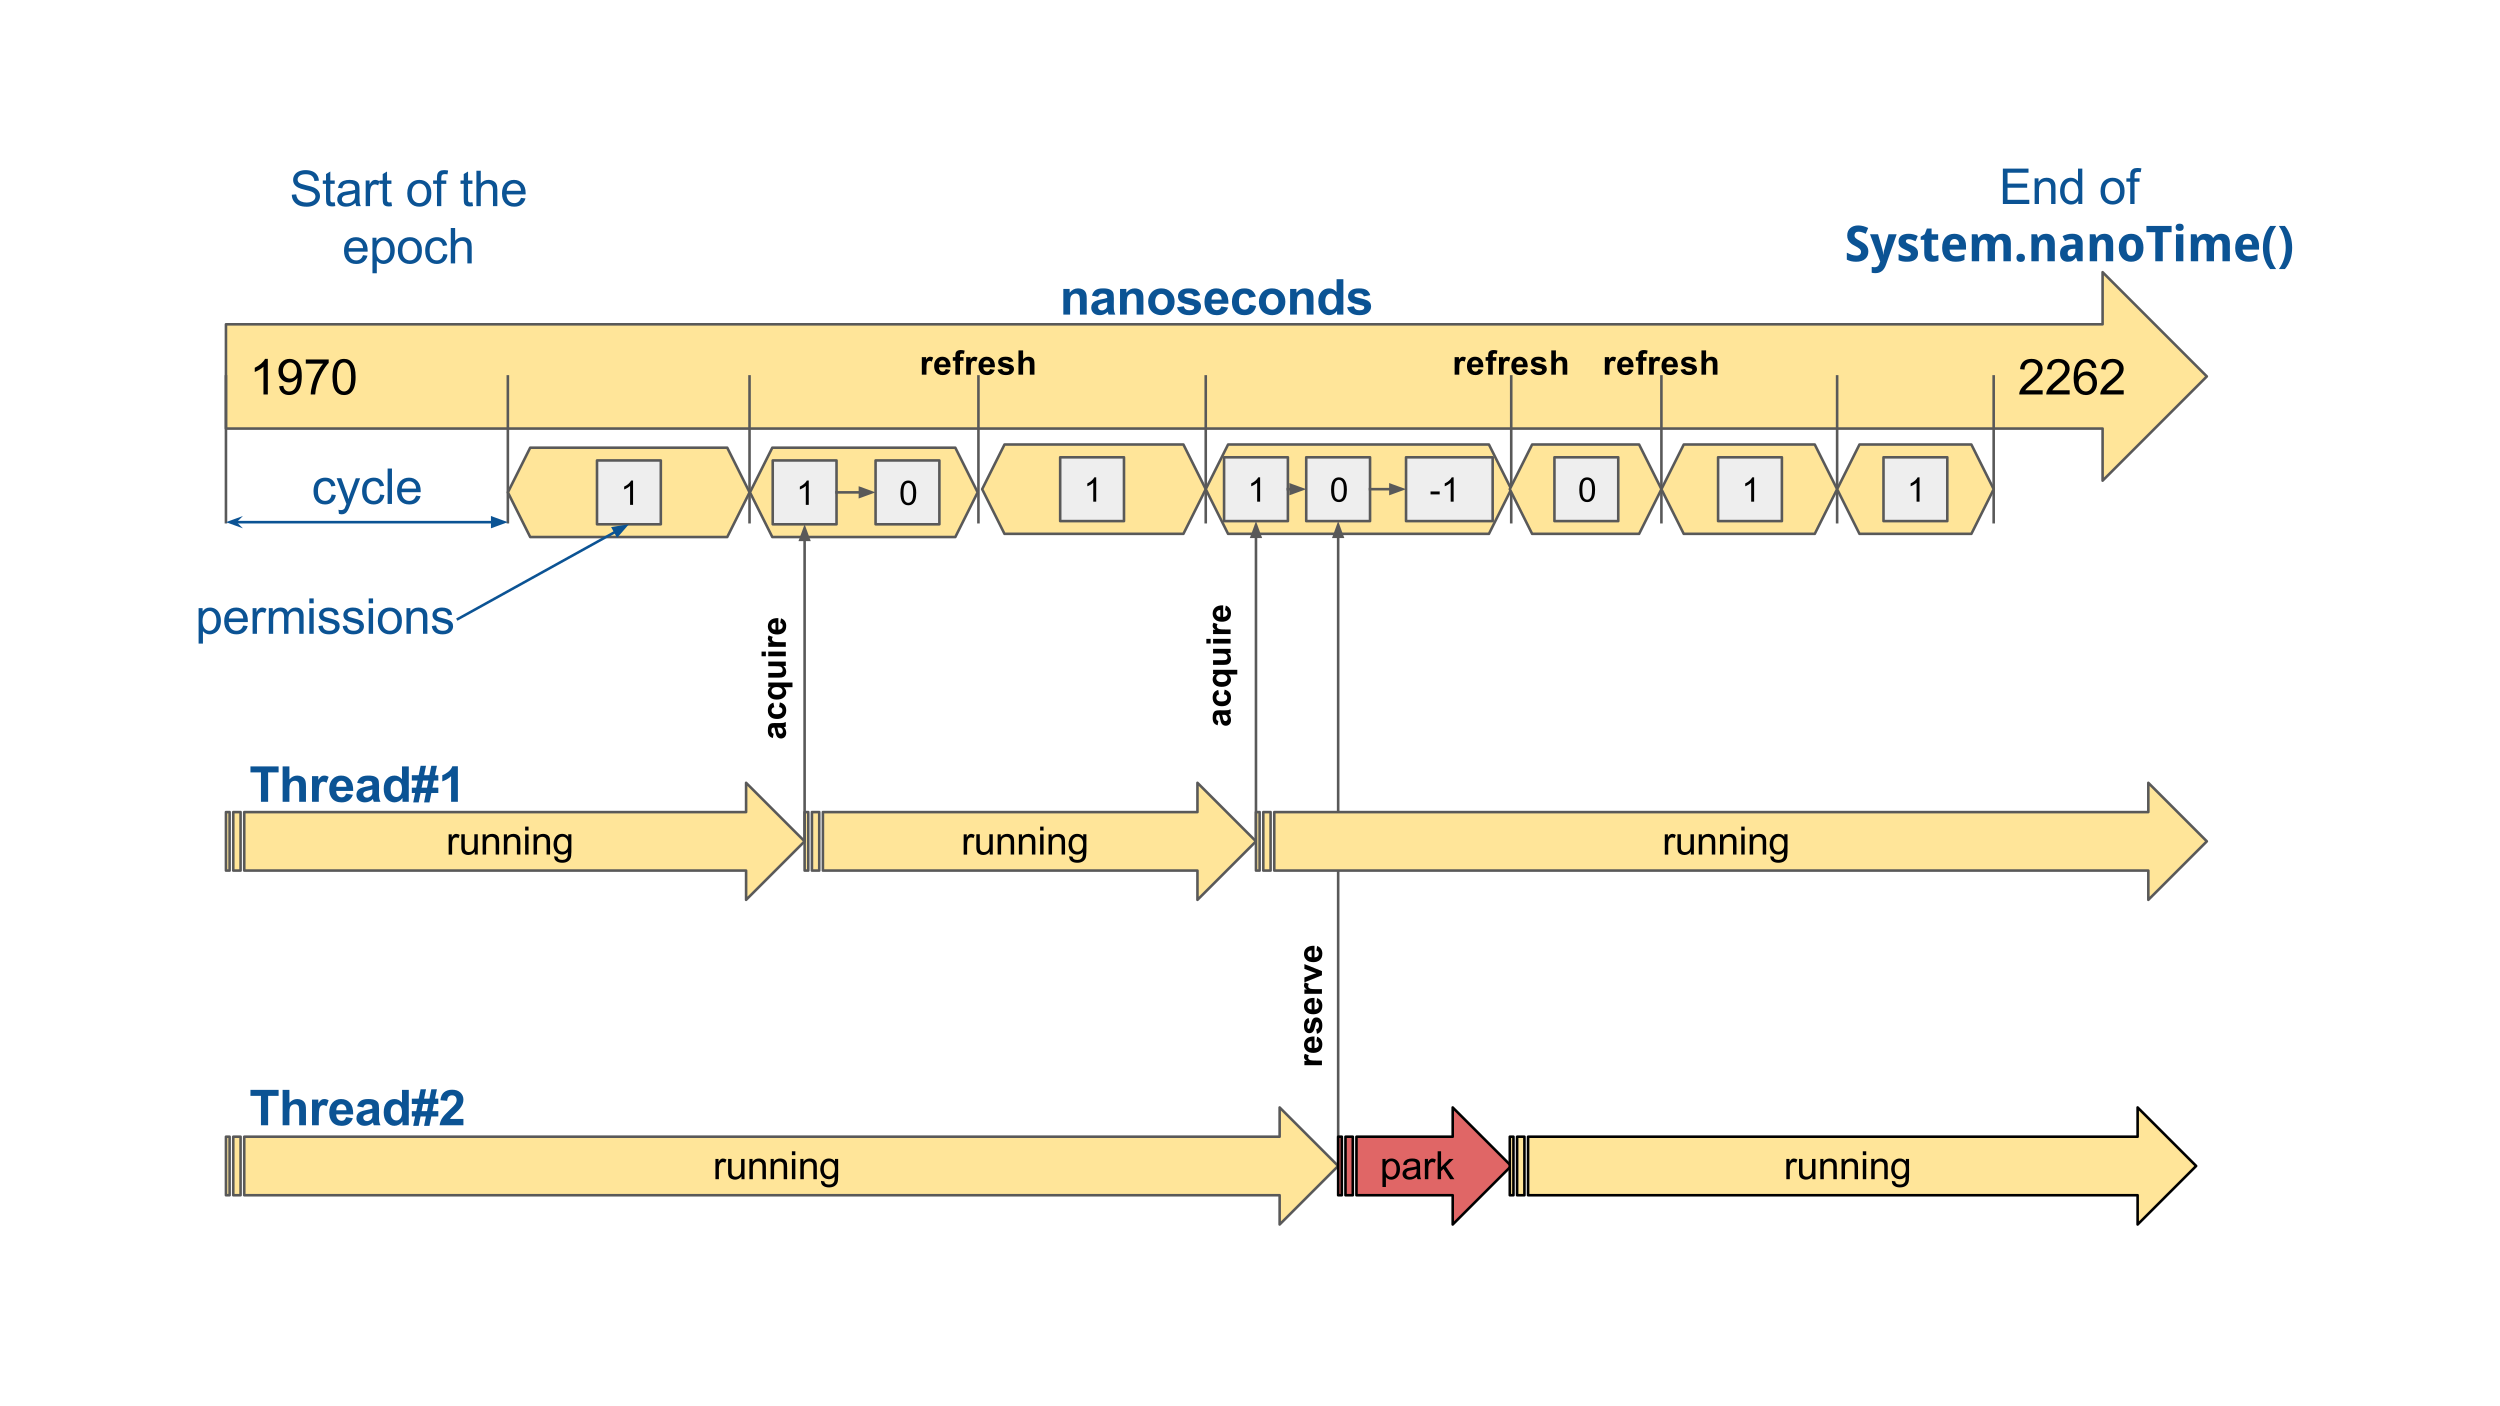 <?xml version="1.0" standalone="yes"?>

<svg version="1.1" viewBox="0.0 0.0 960.0 540.0" fill="none" stroke="none" stroke-linecap="square" stroke-miterlimit="10"
     xmlns="http://www.w3.org/2000/svg" xmlns:xlink="http://www.w3.org/1999/xlink">
    <rect x="0.0" y="0.0" width="960.0" height="540.0" fill="#333333" stroke="none"/>
    <clipPath id="p.0">
        <path d="m0 0l960.0 0l0 540.0l-960.0 0l0 -540.0z" clip-rule="nonzero"></path>
    </clipPath>
    <g clip-path="url(#p.0)">
        <path fill="#ffffff" d="m0 0l960.0 0l0 540.0l-960.0 0z" fill-rule="nonzero"></path>
        <path fill="#ffe599"
              d="m86.766 124.531l720.63 0l0 -20.016l40.031 40.031l-40.031 40.031l0 -20.016l-720.63 0z"
              fill-rule="nonzero"></path>
        <path stroke="#595959" stroke-width="1.0" stroke-linejoin="round" stroke-linecap="butt"
              d="m86.766 124.531l720.63 0l0 -20.016l40.031 40.031l-40.031 40.031l0 -20.016l-720.63 0z"
              fill-rule="nonzero"></path>
        <path fill="#000000"
              d="m102.845 151.467l-1.672 0l0 -10.641q-0.594 0.578 -1.578 1.156q-0.984 0.562 -1.766 0.859l0 -1.625q1.406 -0.656 2.453 -1.594q1.047 -0.938 1.484 -1.812l1.078 0l0 13.656zm4.344 -3.141l1.594 -0.156q0.203 1.141 0.781 1.656q0.578 0.5 1.484 0.5q0.766 0 1.344 -0.344q0.578 -0.359 0.953 -0.953q0.375 -0.594 0.625 -1.594q0.25 -1.0 0.25 -2.031q0 -0.109 -0.016 -0.344q-0.5 0.797 -1.375 1.297q-0.859 0.5 -1.875 0.5q-1.688 0 -2.859 -1.219q-1.172 -1.234 -1.172 -3.234q0 -2.078 1.219 -3.328q1.234 -1.266 3.062 -1.266q1.328 0 2.422 0.719q1.109 0.703 1.672 2.031q0.578 1.328 0.578 3.828q0 2.609 -0.578 4.156q-0.562 1.547 -1.688 2.359q-1.109 0.797 -2.609 0.797q-1.594 0 -2.609 -0.891q-1.0 -0.891 -1.203 -2.484zm6.828 -6.0q0 -1.438 -0.766 -2.281q-0.766 -0.859 -1.844 -0.859q-1.109 0 -1.938 0.922q-0.828 0.906 -0.828 2.344q0 1.312 0.781 2.125q0.797 0.797 1.938 0.797q1.172 0 1.906 -0.797q0.75 -0.812 0.75 -2.25zm3.407 -2.672l0 -1.609l8.797 0l0 1.297q-1.297 1.375 -2.578 3.672q-1.266 2.297 -1.969 4.719q-0.5 1.703 -0.641 3.734l-1.719 0q0.031 -1.609 0.625 -3.875q0.609 -2.281 1.734 -4.391q1.141 -2.109 2.406 -3.547l-6.656 0zm10.251 5.109q0 -2.422 0.5 -3.891q0.5 -1.469 1.469 -2.266q0.984 -0.797 2.469 -0.797q1.094 0 1.922 0.438q0.828 0.438 1.359 1.281q0.547 0.828 0.844 2.016q0.312 1.188 0.312 3.219q0 2.391 -0.5 3.859q-0.484 1.469 -1.469 2.281q-0.969 0.797 -2.469 0.797q-1.969 0 -3.078 -1.406q-1.359 -1.703 -1.359 -5.531zm1.719 0q0 3.344 0.781 4.453q0.797 1.109 1.938 1.109q1.156 0 1.938 -1.109q0.781 -1.125 0.781 -4.453q0 -3.359 -0.781 -4.469q-0.781 -1.109 -1.953 -1.109q-1.156 0 -1.828 0.984q-0.875 1.234 -0.875 4.594zm654.983 5.094l0 1.609l-8.984 0q-0.016 -0.609 0.188 -1.156q0.344 -0.922 1.094 -1.812q0.766 -0.891 2.188 -2.062q2.219 -1.812 3.0 -2.875q0.781 -1.062 0.781 -2.016q0 -0.984 -0.719 -1.672q-0.703 -0.688 -1.844 -0.688q-1.203 0 -1.938 0.734q-0.719 0.719 -0.719 2.0l-1.719 -0.172q0.172 -1.922 1.328 -2.922q1.156 -1.016 3.094 -1.016q1.953 0 3.094 1.094q1.141 1.078 1.141 2.688q0 0.812 -0.344 1.609q-0.328 0.781 -1.109 1.656q-0.766 0.859 -2.562 2.391q-1.5 1.266 -1.938 1.719q-0.422 0.438 -0.703 0.891l6.672 0zm10.376 0l0 1.609l-8.984 0q-0.016 -0.609 0.188 -1.156q0.344 -0.922 1.094 -1.812q0.766 -0.891 2.188 -2.062q2.219 -1.812 3.0 -2.875q0.781 -1.062 0.781 -2.016q0 -0.984 -0.719 -1.672q-0.703 -0.688 -1.844 -0.688q-1.203 0 -1.938 0.734q-0.719 0.719 -0.719 2.0l-1.719 -0.172q0.172 -1.922 1.328 -2.922q1.156 -1.016 3.094 -1.016q1.953 0 3.094 1.094q1.141 1.078 1.141 2.688q0 0.812 -0.344 1.609q-0.328 0.781 -1.109 1.656q-0.766 0.859 -2.562 2.391q-1.5 1.266 -1.938 1.719q-0.422 0.438 -0.703 0.891l6.672 0zm10.266 -8.656l-1.656 0.125q-0.219 -0.984 -0.641 -1.422q-0.672 -0.719 -1.656 -0.719q-0.812 0 -1.406 0.438q-0.797 0.578 -1.25 1.688q-0.453 1.094 -0.469 3.141q0.609 -0.922 1.469 -1.359q0.875 -0.453 1.828 -0.453q1.672 0 2.844 1.234q1.172 1.234 1.172 3.172q0 1.281 -0.547 2.391q-0.547 1.094 -1.516 1.688q-0.969 0.578 -2.188 0.578q-2.094 0 -3.406 -1.531q-1.312 -1.547 -1.312 -5.062q0 -3.953 1.453 -5.734q1.266 -1.562 3.422 -1.562q1.609 0 2.625 0.906q1.031 0.891 1.234 2.484zm-6.812 5.859q0 0.859 0.359 1.656q0.375 0.781 1.031 1.203q0.656 0.406 1.375 0.406q1.062 0 1.812 -0.844q0.766 -0.859 0.766 -2.328q0 -1.406 -0.75 -2.219q-0.75 -0.812 -1.891 -0.812q-1.125 0 -1.922 0.812q-0.781 0.812 -0.781 2.125zm17.298 2.797l0 1.609l-8.984 0q-0.016 -0.609 0.188 -1.156q0.344 -0.922 1.094 -1.812q0.766 -0.891 2.188 -2.062q2.219 -1.812 3.0 -2.875q0.781 -1.062 0.781 -2.016q0 -0.984 -0.719 -1.672q-0.703 -0.688 -1.844 -0.688q-1.203 0 -1.938 0.734q-0.719 0.719 -0.719 2.0l-1.719 -0.172q0.172 -1.922 1.328 -2.922q1.156 -1.016 3.094 -1.016q1.953 0 3.094 1.094q1.141 1.078 1.141 2.688q0 0.812 -0.344 1.609q-0.328 0.781 -1.109 1.656q-0.766 0.859 -2.562 2.391q-1.5 1.266 -1.938 1.719q-0.422 0.438 -0.703 0.891l6.672 0z"
              fill-rule="nonzero"></path>
        <path fill="#000000" fill-opacity="0.0" d="m86.766 200.516l0 -55.969" fill-rule="nonzero"></path>
        <path stroke="#595959" stroke-width="1.0" stroke-linejoin="round" stroke-linecap="butt"
              d="m86.766 200.516l0 -55.969" fill-rule="nonzero"></path>
        <path fill="#000000" fill-opacity="0.0" d="m195.018 200.511l0 -55.969" fill-rule="nonzero"></path>
        <path stroke="#595959" stroke-width="1.0" stroke-linejoin="round" stroke-linecap="butt"
              d="m195.018 200.511l0 -55.969" fill-rule="nonzero"></path>
        <path fill="#000000" fill-opacity="0.0" d="m287.819 200.511l0 -55.969" fill-rule="nonzero"></path>
        <path stroke="#595959" stroke-width="1.0" stroke-linejoin="round" stroke-linecap="butt"
              d="m287.819 200.511l0 -55.969" fill-rule="nonzero"></path>
        <path fill="#000000" fill-opacity="0.0" d="m375.717 200.511l0 -55.969" fill-rule="nonzero"></path>
        <path stroke="#595959" stroke-width="1.0" stroke-linejoin="round" stroke-linecap="butt"
              d="m375.717 200.511l0 -55.969" fill-rule="nonzero"></path>
        <path fill="#000000" fill-opacity="0.0" d="m463.003 200.511l0 -55.969" fill-rule="nonzero"></path>
        <path stroke="#595959" stroke-width="1.0" stroke-linejoin="round" stroke-linecap="butt"
              d="m463.003 200.511l0 -55.969" fill-rule="nonzero"></path>
        <path fill="#000000" fill-opacity="0.0" d="m580.312 200.511l0 -55.969" fill-rule="nonzero"></path>
        <path stroke="#595959" stroke-width="1.0" stroke-linejoin="round" stroke-linecap="butt"
              d="m580.312 200.511l0 -55.969" fill-rule="nonzero"></path>
        <path fill="#000000" fill-opacity="0.0" d="m637.982 200.511l0 -55.969" fill-rule="nonzero"></path>
        <path stroke="#595959" stroke-width="1.0" stroke-linejoin="round" stroke-linecap="butt"
              d="m637.982 200.511l0 -55.969" fill-rule="nonzero"></path>
        <path fill="#000000" fill-opacity="0.0" d="m705.457 200.511l0 -55.969" fill-rule="nonzero"></path>
        <path stroke="#595959" stroke-width="1.0" stroke-linejoin="round" stroke-linecap="butt"
              d="m705.457 200.511l0 -55.969" fill-rule="nonzero"></path>
        <path fill="#000000" fill-opacity="0.0" d="m765.572 200.511l0 -55.969" fill-rule="nonzero"></path>
        <path stroke="#595959" stroke-width="1.0" stroke-linejoin="round" stroke-linecap="butt"
              d="m765.572 200.511l0 -55.969" fill-rule="nonzero"></path>
        <path fill="#000000" fill-opacity="0.0" d="m86.766 200.511l108.252 0" fill-rule="nonzero"></path>
        <path stroke="#0b5394" stroke-width="1.0" stroke-linejoin="round" stroke-linecap="butt"
              d="m90.193 200.511l98.825 0" fill-rule="evenodd"></path>
        <path fill="#0b5394" stroke="#0b5394" stroke-width="1.0" stroke-linecap="butt"
              d="m90.193 200.511l1.125 -1.125l-3.09 1.125l3.09 1.125z" fill-rule="evenodd"></path>
        <path fill="#0b5394" stroke="#0b5394" stroke-width="1.0" stroke-linecap="butt"
              d="m189.018 202.162l4.538 -1.652l-4.538 -1.652z" fill-rule="evenodd"></path>
        <path fill="#000000" fill-opacity="0.0" d="m375.176 93.891l183.843 0l0 24.504l-183.843 0z"
              fill-rule="nonzero"></path>
        <path fill="#0b5394"
              d="m417.298 120.811l-2.609 0l0 -5.031q0 -1.594 -0.172 -2.062q-0.156 -0.469 -0.531 -0.719q-0.375 -0.266 -0.906 -0.266q-0.688 0 -1.234 0.375q-0.531 0.359 -0.734 0.984q-0.188 0.609 -0.188 2.25l0 4.469l-2.609 0l0 -9.859l2.422 0l0 1.453q1.297 -1.672 3.25 -1.672q0.859 0 1.578 0.312q0.719 0.312 1.078 0.797q0.359 0.484 0.5 1.094q0.156 0.609 0.156 1.75l0 6.125zm4.38 -6.844l-2.359 -0.438q0.391 -1.422 1.359 -2.109q0.984 -0.688 2.906 -0.688q1.734 0 2.594 0.422q0.859 0.406 1.203 1.047q0.344 0.625 0.344 2.328l-0.031 3.047q0 1.297 0.125 1.922q0.125 0.609 0.469 1.312l-2.578 0q-0.094 -0.266 -0.25 -0.766q-0.062 -0.234 -0.094 -0.312q-0.656 0.656 -1.422 0.984q-0.766 0.312 -1.625 0.312q-1.516 0 -2.406 -0.812q-0.875 -0.828 -0.875 -2.094q0 -0.844 0.391 -1.484q0.406 -0.656 1.125 -1.0q0.719 -0.359 2.078 -0.625q1.828 -0.328 2.531 -0.625l0 -0.266q0 -0.75 -0.375 -1.062q-0.359 -0.328 -1.391 -0.328q-0.703 0 -1.094 0.281q-0.391 0.266 -0.625 0.953zm3.484 2.109q-0.5 0.172 -1.594 0.406q-1.078 0.234 -1.406 0.453q-0.516 0.359 -0.516 0.922q0 0.547 0.406 0.953q0.406 0.391 1.047 0.391q0.703 0 1.344 -0.469q0.469 -0.359 0.625 -0.859q0.094 -0.344 0.094 -1.281l0 -0.516zm13.907 4.734l-2.609 0l0 -5.031q0 -1.594 -0.172 -2.062q-0.156 -0.469 -0.531 -0.719q-0.375 -0.266 -0.906 -0.266q-0.688 0 -1.234 0.375q-0.531 0.359 -0.734 0.984q-0.188 0.609 -0.188 2.25l0 4.469l-2.609 0l0 -9.859l2.422 0l0 1.453q1.297 -1.672 3.25 -1.672q0.859 0 1.578 0.312q0.719 0.312 1.078 0.797q0.359 0.484 0.5 1.094q0.156 0.609 0.156 1.75l0 6.125zm1.833 -5.062q0 -1.297 0.641 -2.516q0.641 -1.219 1.812 -1.859q1.172 -0.641 2.609 -0.641q2.25 0 3.672 1.453q1.422 1.453 1.422 3.672q0 2.234 -1.438 3.703q-1.438 1.469 -3.625 1.469q-1.359 0 -2.594 -0.609q-1.219 -0.609 -1.859 -1.797q-0.641 -1.188 -0.641 -2.875zm2.672 0.141q0 1.469 0.688 2.25q0.703 0.766 1.719 0.766q1.016 0 1.703 -0.766q0.703 -0.781 0.703 -2.266q0 -1.453 -0.703 -2.234q-0.688 -0.781 -1.703 -0.781q-1.016 0 -1.719 0.781q-0.688 0.781 -0.688 2.25zm8.412 2.109l2.609 -0.391q0.172 0.75 0.672 1.156q0.516 0.391 1.438 0.391q1.0 0 1.516 -0.375q0.344 -0.266 0.344 -0.703q0 -0.297 -0.188 -0.484q-0.188 -0.188 -0.875 -0.344q-3.141 -0.703 -4.0 -1.266q-1.156 -0.797 -1.156 -2.219q0 -1.281 1.0 -2.156q1.016 -0.875 3.141 -0.875q2.031 0 3.0 0.656q0.984 0.656 1.359 1.953l-2.453 0.453q-0.156 -0.578 -0.609 -0.875q-0.438 -0.312 -1.25 -0.312q-1.031 0 -1.469 0.297q-0.297 0.203 -0.297 0.516q0 0.281 0.25 0.484q0.359 0.25 2.438 0.734q2.078 0.469 2.906 1.156q0.828 0.688 0.828 1.938q0 1.359 -1.141 2.328q-1.125 0.969 -3.344 0.969q-2.016 0 -3.188 -0.812q-1.172 -0.812 -1.531 -2.219zm16.985 -0.328l2.609 0.438q-0.5 1.438 -1.594 2.188q-1.078 0.734 -2.703 0.734q-2.562 0 -3.797 -1.672q-0.969 -1.344 -0.969 -3.406q0 -2.438 1.266 -3.828q1.281 -1.391 3.25 -1.391q2.188 0 3.453 1.453q1.281 1.453 1.234 4.453l-6.531 0q0.016 1.156 0.625 1.812q0.609 0.641 1.5 0.641q0.609 0 1.031 -0.328q0.422 -0.344 0.625 -1.094zm0.156 -2.625q-0.031 -1.141 -0.594 -1.719q-0.547 -0.594 -1.344 -0.594q-0.859 0 -1.406 0.625q-0.562 0.609 -0.547 1.688l3.891 0zm13.11 -1.172l-2.562 0.469q-0.141 -0.781 -0.594 -1.172q-0.453 -0.391 -1.188 -0.391q-0.984 0 -1.562 0.672q-0.578 0.672 -0.578 2.25q0 1.766 0.578 2.484q0.594 0.719 1.594 0.719q0.75 0 1.219 -0.422q0.469 -0.422 0.672 -1.453l2.547 0.438q-0.391 1.766 -1.531 2.672q-1.125 0.891 -3.031 0.891q-2.156 0 -3.453 -1.359q-1.281 -1.359 -1.281 -3.781q0 -2.438 1.297 -3.797q1.297 -1.359 3.484 -1.359q1.797 0 2.859 0.781q1.062 0.766 1.531 2.359zm1.188 1.875q0 -1.297 0.641 -2.516q0.641 -1.219 1.812 -1.859q1.172 -0.641 2.609 -0.641q2.25 0 3.672 1.453q1.422 1.453 1.422 3.672q0 2.234 -1.438 3.703q-1.438 1.469 -3.625 1.469q-1.359 0 -2.594 -0.609q-1.219 -0.609 -1.859 -1.797q-0.641 -1.188 -0.641 -2.875zm2.672 0.141q0 1.469 0.688 2.25q0.703 0.766 1.719 0.766q1.016 0 1.703 -0.766q0.703 -0.781 0.703 -2.266q0 -1.453 -0.703 -2.234q-0.688 -0.781 -1.703 -0.781q-1.016 0 -1.719 0.781q-0.688 0.781 -0.688 2.25zm18.287 4.922l-2.609 0l0 -5.031q0 -1.594 -0.172 -2.062q-0.156 -0.469 -0.531 -0.719q-0.375 -0.266 -0.906 -0.266q-0.688 0 -1.234 0.375q-0.531 0.359 -0.734 0.984q-0.188 0.609 -0.188 2.25l0 4.469l-2.609 0l0 -9.859l2.422 0l0 1.453q1.297 -1.672 3.25 -1.672q0.859 0 1.578 0.312q0.719 0.312 1.078 0.797q0.359 0.484 0.5 1.094q0.156 0.609 0.156 1.75l0 6.125zm11.474 0l-2.422 0l0 -1.453q-0.609 0.844 -1.438 1.266q-0.812 0.406 -1.641 0.406q-1.703 0 -2.922 -1.359q-1.203 -1.375 -1.203 -3.828q0 -2.5 1.172 -3.797q1.188 -1.312 2.984 -1.312q1.656 0 2.859 1.375l0 -4.891l2.609 0l0 13.594zm-6.969 -5.141q0 1.578 0.438 2.281q0.641 1.016 1.766 1.016q0.906 0 1.531 -0.766q0.625 -0.766 0.625 -2.281q0 -1.703 -0.609 -2.438q-0.609 -0.75 -1.562 -0.75q-0.938 0 -1.562 0.734q-0.625 0.734 -0.625 2.203zm8.412 2.328l2.609 -0.391q0.172 0.75 0.672 1.156q0.516 0.391 1.438 0.391q1.0 0 1.516 -0.375q0.344 -0.266 0.344 -0.703q0 -0.297 -0.188 -0.484q-0.188 -0.188 -0.875 -0.344q-3.141 -0.703 -4.0 -1.266q-1.156 -0.797 -1.156 -2.219q0 -1.281 1.0 -2.156q1.016 -0.875 3.141 -0.875q2.031 0 3.0 0.656q0.984 0.656 1.359 1.953l-2.453 0.453q-0.156 -0.578 -0.609 -0.875q-0.438 -0.312 -1.25 -0.312q-1.031 0 -1.469 0.297q-0.297 0.203 -0.297 0.516q0 0.281 0.25 0.484q0.359 0.25 2.438 0.734q2.078 0.469 2.906 1.156q0.828 0.688 0.828 1.938q0 1.359 -1.141 2.328q-1.125 0.969 -3.344 0.969q-2.016 0 -3.188 -0.812q-1.172 -0.812 -1.531 -2.219z"
              fill-rule="nonzero"></path>
        <path fill="#000000" fill-opacity="0.0" d="m103.412 166.594l74.961 0l0 17.984l-74.961 0z"
              fill-rule="nonzero"></path>
        <path fill="#0b5394"
              d="m127.327 189.889l1.641 0.219q-0.266 1.688 -1.375 2.656q-1.109 0.953 -2.734 0.953q-2.016 0 -3.25 -1.312q-1.219 -1.328 -1.219 -3.797q0 -1.594 0.516 -2.781q0.531 -1.203 1.609 -1.797q1.094 -0.609 2.359 -0.609q1.609 0 2.625 0.812q1.016 0.812 1.313 2.312l-1.625 0.25q-0.234 -1.0 -0.828 -1.5q-0.594 -0.5 -1.422 -0.5q-1.266 0 -2.062 0.906q-0.781 0.906 -0.781 2.859q0 1.984 0.766 2.891q0.766 0.891 1.984 0.891q0.984 0 1.641 -0.594q0.656 -0.609 0.844 -1.859zm2.813 7.406l-0.172 -1.562q0.547 0.141 0.953 0.141q0.547 0 0.875 -0.188q0.344 -0.188 0.562 -0.516q0.156 -0.25 0.5 -1.25q0.047 -0.141 0.156 -0.406l-3.734 -9.875l1.797 0l2.047 5.719q0.406 1.078 0.719 2.281q0.281 -1.156 0.688 -2.25l2.094 -5.75l1.672 0l-3.75 10.031q-0.594 1.625 -0.938 2.234q-0.438 0.828 -1.016 1.203q-0.578 0.391 -1.375 0.391q-0.484 0 -1.078 -0.203zm15.844 -7.406l1.641 0.219q-0.266 1.688 -1.375 2.656q-1.109 0.953 -2.734 0.953q-2.016 0 -3.25 -1.312q-1.219 -1.328 -1.219 -3.797q0 -1.594 0.516 -2.781q0.531 -1.203 1.609 -1.797q1.094 -0.609 2.359 -0.609q1.609 0 2.625 0.812q1.016 0.812 1.312 2.312l-1.625 0.25q-0.234 -1.0 -0.828 -1.5q-0.594 -0.5 -1.422 -0.5q-1.266 0 -2.062 0.906q-0.781 0.906 -0.781 2.859q0 1.984 0.766 2.891q0.766 0.891 1.984 0.891q0.984 0 1.641 -0.594q0.656 -0.609 0.844 -1.859zm2.859 3.609l0 -13.594l1.672 0l0 13.594l-1.672 0zm10.926 -3.172l1.719 0.219q-0.406 1.5 -1.516 2.344q-1.094 0.828 -2.812 0.828q-2.156 0 -3.422 -1.328q-1.266 -1.328 -1.266 -3.734q0 -2.484 1.266 -3.859q1.281 -1.375 3.328 -1.375q1.984 0 3.234 1.344q1.25 1.344 1.25 3.797q0 0.141 -0.016 0.438l-7.344 0q0.094 1.625 0.922 2.484q0.828 0.859 2.062 0.859q0.906 0 1.547 -0.469q0.656 -0.484 1.047 -1.547zm-5.484 -2.703l5.5 0q-0.109 -1.234 -0.625 -1.859q-0.797 -0.969 -2.078 -0.969q-1.141 0 -1.938 0.781q-0.781 0.766 -0.859 2.047z"
              fill-rule="nonzero"></path>
        <path fill="#ffe599"
              d="m86.766 311.836l1.405 0l0 22.472l-1.405 0zm2.809 0l2.809 0l0 22.472l-2.809 0zm4.214 0l192.71 0l0 -11.236l22.472 22.472l-22.472 22.472l0 -11.236l-192.71 0z"
              fill-rule="nonzero"></path>
        <path stroke="#595959" stroke-width="1.0" stroke-linejoin="round" stroke-linecap="butt"
              d="m86.766 311.836l1.405 0l0 22.472l-1.405 0zm2.809 0l2.809 0l0 22.472l-2.809 0zm4.214 0l192.71 0l0 -11.236l22.472 22.472l-22.472 22.472l0 -11.236l-192.71 0z"
              fill-rule="nonzero"></path>
        <path fill="#000000"
              d="m172.285 328.152l0 -7.781l1.188 0l0 1.188q0.453 -0.828 0.844 -1.094q0.391 -0.266 0.844 -0.266q0.672 0 1.359 0.422l-0.453 1.219q-0.484 -0.281 -0.969 -0.281q-0.438 0 -0.781 0.266q-0.344 0.25 -0.484 0.719q-0.219 0.703 -0.219 1.531l0 4.078l-1.328 0zm10.006 0l0 -1.141q-0.922 1.312 -2.469 1.312q-0.688 0 -1.297 -0.266q-0.594 -0.266 -0.891 -0.656q-0.281 -0.406 -0.391 -0.984q-0.094 -0.375 -0.094 -1.219l0 -4.828l1.328 0l0 4.312q0 1.031 0.078 1.391q0.125 0.531 0.516 0.828q0.406 0.297 1.0 0.297q0.594 0 1.109 -0.297q0.531 -0.312 0.75 -0.828q0.219 -0.531 0.219 -1.531l0 -4.172l1.312 0l0 7.781l-1.172 0zm3.042 0l0 -7.781l1.188 0l0 1.109q0.859 -1.281 2.484 -1.281q0.703 0 1.281 0.25q0.594 0.25 0.891 0.672q0.297 0.406 0.406 0.969q0.078 0.359 0.078 1.281l0 4.781l-1.328 0l0 -4.734q0 -0.797 -0.156 -1.188q-0.141 -0.406 -0.531 -0.641q-0.391 -0.25 -0.922 -0.25q-0.844 0 -1.453 0.531q-0.609 0.531 -0.609 2.031l0 4.25l-1.328 0zm8.151 0l0 -7.781l1.188 0l0 1.109q0.859 -1.281 2.484 -1.281q0.703 0 1.281 0.25q0.594 0.25 0.891 0.672q0.297 0.406 0.406 0.969q0.078 0.359 0.078 1.281l0 4.781l-1.328 0l0 -4.734q0 -0.797 -0.156 -1.188q-0.141 -0.406 -0.531 -0.641q-0.391 -0.25 -0.922 -0.25q-0.844 0 -1.453 0.531q-0.609 0.531 -0.609 2.031l0 4.25l-1.328 0zm8.167 -9.219l0 -1.516l1.312 0l0 1.516l-1.312 0zm0 9.219l0 -7.781l1.312 0l0 7.781l-1.312 0zm3.241 0l0 -7.781l1.188 0l0 1.109q0.859 -1.281 2.484 -1.281q0.703 0 1.281 0.25q0.594 0.25 0.891 0.672q0.297 0.406 0.406 0.969q0.078 0.359 0.078 1.281l0 4.781l-1.328 0l0 -4.734q0 -0.797 -0.156 -1.188q-0.141 -0.406 -0.531 -0.641q-0.391 -0.25 -0.922 -0.25q-0.844 0 -1.453 0.531q-0.609 0.531 -0.609 2.031l0 4.25l-1.328 0zm7.917 0.641l1.281 0.188q0.078 0.594 0.438 0.875q0.5 0.359 1.344 0.359q0.922 0 1.422 -0.375q0.5 -0.359 0.672 -1.016q0.094 -0.406 0.094 -1.688q-0.859 1.016 -2.156 1.016q-1.609 0 -2.484 -1.156q-0.875 -1.156 -0.875 -2.781q0 -1.109 0.406 -2.047q0.406 -0.938 1.156 -1.453q0.766 -0.516 1.812 -0.516q1.375 0 2.266 1.109l0 -0.938l1.219 0l0 6.719q0 1.828 -0.375 2.578q-0.375 0.766 -1.172 1.203q-0.797 0.438 -1.969 0.438q-1.391 0 -2.25 -0.625q-0.859 -0.625 -0.828 -1.891zm1.094 -4.672q0 1.531 0.594 2.234q0.609 0.703 1.531 0.703q0.906 0 1.516 -0.688q0.625 -0.703 0.625 -2.203q0 -1.422 -0.641 -2.141q-0.625 -0.734 -1.516 -0.734q-0.891 0 -1.5 0.719q-0.609 0.703 -0.609 2.109z"
              fill-rule="nonzero"></path>
        <path fill="#000000" fill-opacity="0.0" d="m279.95 314.469l0 -108.252l24.504 0l0 108.252z"
              fill-rule="nonzero"></path>
        <path fill="#000000"
              d="m297.063 281.782l-0.297 1.625q-0.969 -0.281 -1.438 -0.938q-0.469 -0.672 -0.469 -1.984q0 -1.203 0.281 -1.781q0.281 -0.578 0.719 -0.812q0.438 -0.25 1.594 -0.25l2.078 0.016q0.891 0 1.312 -0.078q0.422 -0.094 0.906 -0.328l0 1.766q-0.172 0.078 -0.531 0.172q-0.156 0.047 -0.203 0.062q0.438 0.469 0.672 0.984q0.219 0.516 0.219 1.109q0 1.047 -0.562 1.641q-0.578 0.594 -1.438 0.594q-0.562 0 -1.016 -0.266q-0.453 -0.281 -0.688 -0.766q-0.234 -0.5 -0.422 -1.422q-0.234 -1.25 -0.438 -1.734l-0.172 0q-0.516 0 -0.734 0.266q-0.219 0.25 -0.219 0.953q0 0.469 0.188 0.734q0.188 0.266 0.656 0.438zm1.453 -2.391q0.109 0.344 0.266 1.094q0.156 0.734 0.312 0.969q0.25 0.344 0.625 0.344q0.375 0 0.656 -0.281q0.266 -0.281 0.266 -0.703q0 -0.484 -0.312 -0.922q-0.234 -0.328 -0.594 -0.422q-0.219 -0.078 -0.859 -0.078l-0.359 0zm-1.516 -9.569l0.312 1.766q-0.516 0.078 -0.781 0.406q-0.266 0.312 -0.266 0.812q0 0.656 0.453 1.062q0.453 0.391 1.547 0.391q1.188 0 1.688 -0.406q0.5 -0.406 0.5 -1.078q0 -0.516 -0.281 -0.828q-0.297 -0.328 -1.0 -0.453l0.297 -1.766q1.203 0.281 1.828 1.062q0.609 0.766 0.609 2.062q0 1.484 -0.938 2.359q-0.938 0.875 -2.578 0.875q-1.672 0 -2.594 -0.875q-0.938 -0.875 -0.938 -2.391q0 -1.234 0.531 -1.953q0.531 -0.734 1.609 -1.047zm7.312 -5.944l-3.391 0q0.453 0.359 0.719 0.875q0.266 0.516 0.266 1.125q0 1.141 -0.875 1.891q-1.0 0.875 -2.734 0.875q-1.625 0 -2.531 -0.812q-0.906 -0.828 -0.906 -2.047q0 -0.672 0.281 -1.156q0.281 -0.5 0.859 -0.891l-0.984 0l0 -1.641l9.297 0l0 1.781zm-6.016 -0.047q-1.031 0 -1.531 0.422q-0.516 0.422 -0.516 1.047q0 0.656 0.516 1.094q0.516 0.422 1.625 0.422q1.125 0 1.625 -0.406q0.484 -0.422 0.484 -1.047q0 -0.609 -0.547 -1.062q-0.562 -0.469 -1.656 -0.469zm3.453 -8.126l-1.016 0q0.547 0.375 0.859 0.984q0.312 0.594 0.312 1.25q0 0.688 -0.297 1.234q-0.297 0.531 -0.844 0.781q-0.547 0.234 -1.484 0.234l-4.266 0l0 -1.781l3.094 0q1.422 0 1.75 -0.094q0.312 -0.109 0.5 -0.359q0.188 -0.266 0.188 -0.672q0 -0.453 -0.25 -0.812q-0.25 -0.375 -0.625 -0.5q-0.375 -0.141 -1.812 -0.141l-2.844 0l0 -1.781l6.734 0l0 1.656zm-7.656 -3.704l-1.656 0l0 -1.781l1.656 0l0 1.781zm7.656 0l-6.734 0l0 -1.781l6.734 0l0 1.781zm0 -5.406l0 1.781l-6.734 0l0 -1.656l0.953 0q-0.688 -0.422 -0.891 -0.766q-0.219 -0.344 -0.219 -0.766q0 -0.609 0.328 -1.172l1.562 0.547q-0.297 0.453 -0.297 0.844q0 0.375 0.219 0.641q0.203 0.25 0.75 0.406q0.531 0.141 2.25 0.141l2.078 0zm-2.141 -7.39l0.297 -1.766q0.969 0.344 1.484 1.078q0.516 0.734 0.516 1.844q0 1.766 -1.156 2.609q-0.922 0.672 -2.312 0.672q-1.688 0 -2.625 -0.875q-0.953 -0.891 -0.953 -2.219q0 -1.516 1.0 -2.375q0.984 -0.875 3.031 -0.828l0 4.469q0.797 -0.031 1.234 -0.438q0.438 -0.406 0.438 -1.031q0 -0.422 -0.219 -0.703q-0.234 -0.281 -0.734 -0.438zm-1.812 -0.094q-0.766 0.016 -1.172 0.406q-0.406 0.375 -0.406 0.922q0 0.578 0.422 0.969q0.438 0.375 1.156 0.375l0 -2.672z"
              fill-rule="nonzero"></path>
        <path fill="#ffe599"
              d="m308.971 311.836l1.405 0l0 22.472l-1.405 0zm2.809 0l2.809 0l0 22.472l-2.809 0zm4.214 0l143.828 0l0 -11.236l22.472 22.472l-22.472 22.472l0 -11.236l-143.828 0z"
              fill-rule="nonzero"></path>
        <path stroke="#595959" stroke-width="1.0" stroke-linejoin="round" stroke-linecap="butt"
              d="m308.971 311.836l1.405 0l0 22.472l-1.405 0zm2.809 0l2.809 0l0 22.472l-2.809 0zm4.214 0l143.828 0l0 -11.236l22.472 22.472l-22.472 22.472l0 -11.236l-143.828 0z"
              fill-rule="nonzero"></path>
        <path fill="#000000"
              d="m370.048 328.152l0 -7.781l1.188 0l0 1.188q0.453 -0.828 0.844 -1.094q0.391 -0.266 0.844 -0.266q0.672 0 1.359 0.422l-0.453 1.219q-0.484 -0.281 -0.969 -0.281q-0.438 0 -0.781 0.266q-0.344 0.25 -0.484 0.719q-0.219 0.703 -0.219 1.531l0 4.078l-1.328 0zm10.006 0l0 -1.141q-0.922 1.312 -2.469 1.312q-0.688 0 -1.297 -0.266q-0.594 -0.266 -0.891 -0.656q-0.281 -0.406 -0.391 -0.984q-0.094 -0.375 -0.094 -1.219l0 -4.828l1.328 0l0 4.312q0 1.031 0.078 1.391q0.125 0.531 0.516 0.828q0.406 0.297 1.0 0.297q0.594 0 1.109 -0.297q0.531 -0.312 0.75 -0.828q0.219 -0.531 0.219 -1.531l0 -4.172l1.312 0l0 7.781l-1.172 0zm3.042 0l0 -7.781l1.188 0l0 1.109q0.859 -1.281 2.484 -1.281q0.703 0 1.281 0.25q0.594 0.25 0.891 0.672q0.297 0.406 0.406 0.969q0.078 0.359 0.078 1.281l0 4.781l-1.328 0l0 -4.734q0 -0.797 -0.156 -1.188q-0.141 -0.406 -0.531 -0.641q-0.391 -0.25 -0.922 -0.25q-0.844 0 -1.453 0.531q-0.609 0.531 -0.609 2.031l0 4.25l-1.328 0zm8.151 0l0 -7.781l1.188 0l0 1.109q0.859 -1.281 2.484 -1.281q0.703 0 1.281 0.25q0.594 0.25 0.891 0.672q0.297 0.406 0.406 0.969q0.078 0.359 0.078 1.281l0 4.781l-1.328 0l0 -4.734q0 -0.797 -0.156 -1.188q-0.141 -0.406 -0.531 -0.641q-0.391 -0.25 -0.922 -0.25q-0.844 0 -1.453 0.531q-0.609 0.531 -0.609 2.031l0 4.25l-1.328 0zm8.167 -9.219l0 -1.516l1.312 0l0 1.516l-1.312 0zm0 9.219l0 -7.781l1.312 0l0 7.781l-1.312 0zm3.241 0l0 -7.781l1.188 0l0 1.109q0.859 -1.281 2.484 -1.281q0.703 0 1.281 0.25q0.594 0.25 0.891 0.672q0.297 0.406 0.406 0.969q0.078 0.359 0.078 1.281l0 4.781l-1.328 0l0 -4.734q0 -0.797 -0.156 -1.188q-0.141 -0.406 -0.531 -0.641q-0.391 -0.25 -0.922 -0.25q-0.844 0 -1.453 0.531q-0.609 0.531 -0.609 2.031l0 4.25l-1.328 0zm7.917 0.641l1.281 0.188q0.078 0.594 0.438 0.875q0.5 0.359 1.344 0.359q0.922 0 1.422 -0.375q0.5 -0.359 0.672 -1.016q0.094 -0.406 0.094 -1.688q-0.859 1.016 -2.156 1.016q-1.609 0 -2.484 -1.156q-0.875 -1.156 -0.875 -2.781q0 -1.109 0.406 -2.047q0.406 -0.938 1.156 -1.453q0.766 -0.516 1.812 -0.516q1.375 0 2.266 1.109l0 -0.938l1.219 0l0 6.719q0 1.828 -0.375 2.578q-0.375 0.766 -1.172 1.203q-0.797 0.438 -1.969 0.438q-1.391 0 -2.25 -0.625q-0.859 -0.625 -0.828 -1.891zm1.094 -4.672q0 1.531 0.594 2.234q0.609 0.703 1.531 0.703q0.906 0 1.516 -0.688q0.625 -0.703 0.625 -2.203q0 -1.422 -0.641 -2.141q-0.625 -0.734 -1.516 -0.734q-0.891 0 -1.5 0.719q-0.609 0.703 -0.609 2.109z"
              fill-rule="nonzero"></path>
        <path fill="#000000" fill-opacity="0.0" d="m450.751 309.576l0 -108.252l24.504 0l0 108.252z"
              fill-rule="nonzero"></path>
        <path fill="#000000"
              d="m467.863 276.889l-0.297 1.625q-0.969 -0.281 -1.438 -0.938q-0.469 -0.672 -0.469 -1.984q0 -1.203 0.281 -1.781q0.281 -0.578 0.719 -0.812q0.438 -0.25 1.594 -0.25l2.078 0.016q0.891 0 1.312 -0.078q0.422 -0.094 0.906 -0.328l0 1.766q-0.172 0.078 -0.531 0.172q-0.156 0.047 -0.203 0.062q0.438 0.469 0.672 0.984q0.219 0.516 0.219 1.109q0 1.047 -0.562 1.641q-0.578 0.594 -1.438 0.594q-0.562 0 -1.016 -0.266q-0.453 -0.281 -0.688 -0.766q-0.234 -0.5 -0.422 -1.422q-0.234 -1.25 -0.438 -1.734l-0.172 0q-0.516 0 -0.734 0.266q-0.219 0.25 -0.219 0.953q0 0.469 0.188 0.734q0.188 0.266 0.656 0.438zm1.453 -2.391q0.109 0.344 0.266 1.094q0.156 0.734 0.312 0.969q0.25 0.344 0.625 0.344q0.375 0 0.656 -0.281q0.266 -0.281 0.266 -0.703q0 -0.484 -0.312 -0.922q-0.234 -0.328 -0.594 -0.422q-0.219 -0.078 -0.859 -0.078l-0.359 0zm-1.516 -9.569l0.312 1.766q-0.516 0.078 -0.781 0.406q-0.266 0.312 -0.266 0.812q0 0.656 0.453 1.062q0.453 0.391 1.547 0.391q1.188 0 1.688 -0.406q0.5 -0.406 0.5 -1.078q0 -0.516 -0.281 -0.828q-0.297 -0.328 -1.0 -0.453l0.297 -1.766q1.203 0.281 1.828 1.062q0.609 0.766 0.609 2.062q0 1.484 -0.938 2.359q-0.938 0.875 -2.578 0.875q-1.672 0 -2.594 -0.875q-0.938 -0.875 -0.938 -2.391q0 -1.234 0.531 -1.953q0.531 -0.734 1.609 -1.047zm7.312 -5.944l-3.391 0q0.453 0.359 0.719 0.875q0.266 0.516 0.266 1.125q0 1.141 -0.875 1.891q-1.0 0.875 -2.734 0.875q-1.625 0 -2.531 -0.812q-0.906 -0.828 -0.906 -2.047q0 -0.672 0.281 -1.156q0.281 -0.5 0.859 -0.891l-0.984 0l0 -1.641l9.297 0l0 1.781zm-6.016 -0.047q-1.031 0 -1.531 0.422q-0.516 0.422 -0.516 1.047q0 0.656 0.516 1.094q0.516 0.422 1.625 0.422q1.125 0 1.625 -0.406q0.484 -0.422 0.484 -1.047q0 -0.609 -0.547 -1.062q-0.562 -0.469 -1.656 -0.469zm3.453 -8.126l-1.016 0q0.547 0.375 0.859 0.984q0.312 0.594 0.312 1.25q0 0.688 -0.297 1.234q-0.297 0.531 -0.844 0.781q-0.547 0.234 -1.484 0.234l-4.266 0l0 -1.781l3.094 0q1.422 0 1.75 -0.094q0.312 -0.109 0.5 -0.359q0.188 -0.266 0.188 -0.672q0 -0.453 -0.25 -0.812q-0.25 -0.375 -0.625 -0.5q-0.375 -0.141 -1.812 -0.141l-2.844 0l0 -1.781l6.734 0l0 1.656zm-7.656 -3.704l-1.656 0l0 -1.781l1.656 0l0 1.781zm7.656 0l-6.734 0l0 -1.781l6.734 0l0 1.781zm0 -5.406l0 1.781l-6.734 0l0 -1.656l0.953 0q-0.688 -0.422 -0.891 -0.766q-0.219 -0.344 -0.219 -0.766q0 -0.609 0.328 -1.172l1.562 0.547q-0.297 0.453 -0.297 0.844q0 0.375 0.219 0.641q0.203 0.25 0.75 0.406q0.531 0.141 2.25 0.141l2.078 0zm-2.141 -7.39l0.297 -1.766q0.969 0.344 1.484 1.078q0.516 0.734 0.516 1.844q0 1.766 -1.156 2.609q-0.922 0.672 -2.312 0.672q-1.688 0 -2.625 -0.875q-0.953 -0.891 -0.953 -2.219q0 -1.516 1.0 -2.375q0.984 -0.875 3.031 -0.828l0 4.469q0.797 -0.031 1.234 -0.438q0.438 -0.406 0.438 -1.031q0 -0.422 -0.219 -0.703q-0.234 -0.281 -0.734 -0.438zm-1.812 -0.094q-0.766 0.016 -1.172 0.406q-0.406 0.375 -0.406 0.922q0 0.578 0.422 0.969q0.438 0.375 1.156 0.375l0 -2.672z"
              fill-rule="nonzero"></path>
        <path fill="#ffe599"
              d="m86.766 436.5l1.405 0l0 22.472l-1.405 0zm2.809 0l2.809 0l0 22.472l-2.809 0zm4.214 0l397.592 0l0 -11.236l22.472 22.472l-22.472 22.472l0 -11.236l-397.592 0z"
              fill-rule="nonzero"></path>
        <path stroke="#595959" stroke-width="1.0" stroke-linejoin="round" stroke-linecap="butt"
              d="m86.766 436.5l1.405 0l0 22.472l-1.405 0zm2.809 0l2.809 0l0 22.472l-2.809 0zm4.214 0l397.592 0l0 -11.236l22.472 22.472l-22.472 22.472l0 -11.236l-397.592 0z"
              fill-rule="nonzero"></path>
        <path fill="#000000"
              d="m274.726 452.816l0 -7.781l1.188 0l0 1.188q0.453 -0.828 0.844 -1.094q0.391 -0.266 0.844 -0.266q0.672 0 1.359 0.422l-0.453 1.219q-0.484 -0.281 -0.969 -0.281q-0.438 0 -0.781 0.266q-0.344 0.25 -0.484 0.719q-0.219 0.703 -0.219 1.531l0 4.078l-1.328 0zm10.006 0l0 -1.141q-0.922 1.312 -2.469 1.312q-0.688 0 -1.297 -0.266q-0.594 -0.266 -0.891 -0.656q-0.281 -0.406 -0.391 -0.984q-0.094 -0.375 -0.094 -1.219l0 -4.828l1.328 0l0 4.312q0 1.031 0.078 1.391q0.125 0.531 0.516 0.828q0.406 0.297 1.0 0.297q0.594 0 1.109 -0.297q0.531 -0.312 0.75 -0.828q0.219 -0.531 0.219 -1.531l0 -4.172l1.312 0l0 7.781l-1.172 0zm3.042 0l0 -7.781l1.188 0l0 1.109q0.859 -1.281 2.484 -1.281q0.703 0 1.281 0.25q0.594 0.25 0.891 0.672q0.297 0.406 0.406 0.969q0.078 0.359 0.078 1.281l0 4.781l-1.328 0l0 -4.734q0 -0.797 -0.156 -1.188q-0.141 -0.406 -0.531 -0.641q-0.391 -0.25 -0.922 -0.25q-0.844 0 -1.453 0.531q-0.609 0.531 -0.609 2.031l0 4.25l-1.328 0zm8.151 0l0 -7.781l1.188 0l0 1.109q0.859 -1.281 2.484 -1.281q0.703 0 1.281 0.25q0.594 0.25 0.891 0.672q0.297 0.406 0.406 0.969q0.078 0.359 0.078 1.281l0 4.781l-1.328 0l0 -4.734q0 -0.797 -0.156 -1.188q-0.141 -0.406 -0.531 -0.641q-0.391 -0.25 -0.922 -0.25q-0.844 0 -1.453 0.531q-0.609 0.531 -0.609 2.031l0 4.25l-1.328 0zm8.167 -9.219l0 -1.516l1.312 0l0 1.516l-1.312 0zm0 9.219l0 -7.781l1.312 0l0 7.781l-1.312 0zm3.241 0l0 -7.781l1.188 0l0 1.109q0.859 -1.281 2.484 -1.281q0.703 0 1.281 0.25q0.594 0.25 0.891 0.672q0.297 0.406 0.406 0.969q0.078 0.359 0.078 1.281l0 4.781l-1.328 0l0 -4.734q0 -0.797 -0.156 -1.188q-0.141 -0.406 -0.531 -0.641q-0.391 -0.25 -0.922 -0.25q-0.844 0 -1.453 0.531q-0.609 0.531 -0.609 2.031l0 4.25l-1.328 0zm7.917 0.641l1.281 0.188q0.078 0.594 0.438 0.875q0.5 0.359 1.344 0.359q0.922 0 1.422 -0.375q0.5 -0.359 0.672 -1.016q0.094 -0.406 0.094 -1.688q-0.859 1.016 -2.156 1.016q-1.609 0 -2.484 -1.156q-0.875 -1.156 -0.875 -2.781q0 -1.109 0.406 -2.047q0.406 -0.938 1.156 -1.453q0.766 -0.516 1.812 -0.516q1.375 0 2.266 1.109l0 -0.938l1.219 0l0 6.719q0 1.828 -0.375 2.578q-0.375 0.766 -1.172 1.203q-0.797 0.438 -1.969 0.438q-1.391 0 -2.25 -0.625q-0.859 -0.625 -0.828 -1.891zm1.094 -4.672q0 1.531 0.594 2.234q0.609 0.703 1.531 0.703q0.906 0 1.516 -0.688q0.625 -0.703 0.625 -2.203q0 -1.422 -0.641 -2.141q-0.625 -0.734 -1.516 -0.734q-0.891 0 -1.5 0.719q-0.609 0.703 -0.609 2.109z"
              fill-rule="nonzero"></path>
        <path fill="#000000" fill-opacity="0.0" d="m331.999 122.075l87.433 0l0 44.945l-87.433 0z"
              fill-rule="nonzero"></path>
        <path fill="#000000"
              d="m355.76 143.875l-1.781 0l0 -6.734l1.656 0l0 0.953q0.422 -0.688 0.766 -0.891q0.344 -0.219 0.766 -0.219q0.609 0 1.172 0.328l-0.547 1.562q-0.453 -0.297 -0.844 -0.297q-0.375 0 -0.641 0.219q-0.25 0.203 -0.406 0.75q-0.141 0.531 -0.141 2.25l0 2.078zm7.39 -2.141l1.766 0.297q-0.344 0.969 -1.078 1.484q-0.734 0.516 -1.844 0.516q-1.766 0 -2.609 -1.156q-0.672 -0.922 -0.672 -2.312q0 -1.688 0.875 -2.625q0.891 -0.953 2.219 -0.953q1.516 0 2.375 1.0q0.875 0.984 0.828 3.031l-4.469 0q0.031 0.797 0.438 1.234q0.406 0.438 1.031 0.438q0.422 0 0.703 -0.219q0.281 -0.234 0.438 -0.734zm0.094 -1.812q-0.016 -0.766 -0.406 -1.172q-0.375 -0.406 -0.922 -0.406q-0.578 0 -0.969 0.422q-0.375 0.438 -0.375 1.156l2.672 0zm2.631 -2.781l0.984 0l0 -0.516q0 -0.844 0.172 -1.266q0.188 -0.422 0.672 -0.688q0.484 -0.266 1.234 -0.266q0.766 0 1.484 0.234l-0.234 1.25q-0.422 -0.109 -0.812 -0.109q-0.391 0 -0.562 0.188q-0.172 0.172 -0.172 0.688l0 0.484l1.344 0l0 1.391l-1.344 0l0 5.344l-1.781 0l0 -5.344l-0.984 0l0 -1.391zm6.923 6.734l-1.781 0l0 -6.734l1.656 0l0 0.953q0.422 -0.688 0.766 -0.891q0.344 -0.219 0.766 -0.219q0.609 0 1.172 0.328l-0.547 1.562q-0.453 -0.297 -0.844 -0.297q-0.375 0 -0.641 0.219q-0.25 0.203 -0.406 0.75q-0.141 0.531 -0.141 2.25l0 2.078zm7.39 -2.141l1.766 0.297q-0.344 0.969 -1.078 1.484q-0.734 0.516 -1.844 0.516q-1.766 0 -2.609 -1.156q-0.672 -0.922 -0.672 -2.312q0 -1.688 0.875 -2.625q0.891 -0.953 2.219 -0.953q1.516 0 2.375 1.0q0.875 0.984 0.828 3.031l-4.469 0q0.031 0.797 0.438 1.234q0.406 0.438 1.031 0.438q0.422 0 0.703 -0.219q0.281 -0.234 0.438 -0.734zm0.094 -1.812q-0.016 -0.766 -0.406 -1.172q-0.375 -0.406 -0.922 -0.406q-0.578 0 -0.969 0.422q-0.375 0.438 -0.375 1.156l2.672 0zm2.787 2.031l1.781 -0.281q0.109 0.531 0.453 0.797q0.359 0.266 0.984 0.266q0.703 0 1.047 -0.25q0.234 -0.172 0.234 -0.469q0 -0.203 -0.125 -0.344q-0.141 -0.125 -0.594 -0.234q-2.156 -0.469 -2.734 -0.875q-0.812 -0.547 -0.812 -1.516q0 -0.875 0.688 -1.469q0.703 -0.594 2.156 -0.594q1.391 0 2.062 0.453q0.672 0.438 0.922 1.328l-1.688 0.312q-0.109 -0.391 -0.406 -0.594q-0.297 -0.219 -0.859 -0.219q-0.703 0 -1.016 0.188q-0.203 0.141 -0.203 0.375q0 0.188 0.188 0.312q0.234 0.188 1.656 0.516q1.438 0.312 2.0 0.781q0.562 0.484 0.562 1.328q0 0.922 -0.781 1.594q-0.781 0.672 -2.297 0.672q-1.375 0 -2.188 -0.562q-0.797 -0.562 -1.031 -1.516zm9.803 -7.391l0 3.422q0.875 -1.0 2.078 -1.0q0.609 0 1.094 0.234q0.5 0.219 0.75 0.578q0.25 0.359 0.344 0.797q0.094 0.422 0.094 1.328l0 3.953l-1.781 0l0 -3.562q0 -1.062 -0.109 -1.344q-0.094 -0.281 -0.359 -0.453q-0.25 -0.172 -0.641 -0.172q-0.438 0 -0.797 0.219q-0.344 0.219 -0.516 0.656q-0.156 0.422 -0.156 1.281l0 3.375l-1.781 0l0 -9.312l1.781 0z"
              fill-rule="nonzero"></path>
        <path fill="#000000" fill-opacity="0.0" d="m407.106 171.917l24.504 0l0 34.299l-24.504 0z"
              fill-rule="nonzero"></path>
        <path fill="#ffe599"
              d="m195.018 189.067l8.575 -17.15l75.669 0l8.575 17.15l-8.575 17.15l-75.669 0z"
              fill-rule="nonzero"></path>
        <path stroke="#595959" stroke-width="1.0" stroke-linejoin="round" stroke-linecap="butt"
              d="m195.018 189.067l8.575 -17.15l75.669 0l8.575 17.15l-8.575 17.15l-75.669 0z"
              fill-rule="nonzero"></path>
        <path fill="#ffe599"
              d="m287.987 189.067l8.575 -17.15l70.283 0l8.575 17.15l-8.575 17.15l-70.283 0z"
              fill-rule="nonzero"></path>
        <path stroke="#595959" stroke-width="1.0" stroke-linejoin="round" stroke-linecap="butt"
              d="m287.987 189.067l8.575 -17.15l70.283 0l8.575 17.15l-8.575 17.15l-70.283 0z"
              fill-rule="nonzero"></path>
        <path fill="#eeeeee" d="m229.251 176.815l24.504 0l0 24.504l-24.504 0z" fill-rule="nonzero"></path>
        <path stroke="#595959" stroke-width="1.0" stroke-linejoin="round" stroke-linecap="butt"
              d="m229.251 176.815l24.504 0l0 24.504l-24.504 0z" fill-rule="nonzero"></path>
        <path fill="#000000"
              d="m243.094 193.867l-1.141 0l0 -7.281q-0.422 0.391 -1.094 0.797q-0.656 0.391 -1.188 0.578l0 -1.109q0.953 -0.438 1.672 -1.078q0.719 -0.641 1.016 -1.25l0.734 0l0 9.344z"
              fill-rule="nonzero"></path>
        <path fill="#eeeeee" d="m296.723 176.815l24.504 0l0 24.504l-24.504 0z" fill-rule="nonzero"></path>
        <path stroke="#595959" stroke-width="1.0" stroke-linejoin="round" stroke-linecap="butt"
              d="m296.723 176.815l24.504 0l0 24.504l-24.504 0z" fill-rule="nonzero"></path>
        <path fill="#000000"
              d="m310.567 193.867l-1.141 0l0 -7.281q-0.422 0.391 -1.094 0.797q-0.656 0.391 -1.188 0.578l0 -1.109q0.953 -0.438 1.672 -1.078q0.719 -0.641 1.016 -1.25l0.734 0l0 9.344z"
              fill-rule="nonzero"></path>
        <path fill="#000000" fill-opacity="0.0" d="m308.971 323.072l0 -121.764" fill-rule="nonzero"></path>
        <path stroke="#595959" stroke-width="1.0" stroke-linejoin="round" stroke-linecap="butt"
              d="m308.971 323.072l0 -115.764" fill-rule="evenodd"></path>
        <path fill="#595959" stroke="#595959" stroke-width="1.0" stroke-linecap="butt"
              d="m310.623 207.308l-1.652 -4.538l-1.652 4.538z" fill-rule="evenodd"></path>
        <path fill="#eeeeee" d="m336.219 176.815l24.504 0l0 24.504l-24.504 0z" fill-rule="nonzero"></path>
        <path stroke="#595959" stroke-width="1.0" stroke-linejoin="round" stroke-linecap="butt"
              d="m336.219 176.815l24.504 0l0 24.504l-24.504 0z" fill-rule="nonzero"></path>
        <path fill="#000000"
              d="m345.766 189.273q0 -1.641 0.328 -2.641q0.344 -1.016 1.016 -1.562q0.672 -0.547 1.688 -0.547q0.75 0 1.312 0.312q0.562 0.297 0.922 0.859q0.375 0.562 0.578 1.391q0.219 0.812 0.219 2.188q0 1.641 -0.344 2.656q-0.328 1.0 -1.0 1.547q-0.672 0.547 -1.688 0.547q-1.344 0 -2.125 -0.969q-0.906 -1.156 -0.906 -3.781zm1.172 0q0 2.297 0.531 3.062q0.531 0.75 1.328 0.75q0.781 0 1.312 -0.75q0.547 -0.766 0.547 -3.062q0 -2.297 -0.547 -3.047q-0.531 -0.75 -1.328 -0.75q-0.781 0 -1.266 0.656q-0.578 0.859 -0.578 3.141z"
              fill-rule="nonzero"></path>
        <path fill="#000000" fill-opacity="0.0" d="m321.227 189.067l14.992 0" fill-rule="nonzero"></path>
        <path stroke="#595959" stroke-width="1.0" stroke-linejoin="round" stroke-linecap="butt"
              d="m321.227 189.067l8.992 0" fill-rule="evenodd"></path>
        <path fill="#595959" stroke="#595959" stroke-width="1.0" stroke-linecap="butt"
              d="m330.219 190.719l4.538 -1.652l-4.538 -1.652z" fill-rule="evenodd"></path>
        <path fill="#ffe599"
              d="m377.147 187.849l8.575 -17.15l68.709 0l8.575 17.15l-8.575 17.15l-68.709 0z"
              fill-rule="nonzero"></path>
        <path stroke="#595959" stroke-width="1.0" stroke-linejoin="round" stroke-linecap="butt"
              d="m377.147 187.849l8.575 -17.15l68.709 0l8.575 17.15l-8.575 17.15l-68.709 0z"
              fill-rule="nonzero"></path>
        <path fill="#eeeeee" d="m407.106 175.597l24.504 0l0 24.504l-24.504 0z" fill-rule="nonzero"></path>
        <path stroke="#595959" stroke-width="1.0" stroke-linejoin="round" stroke-linecap="butt"
              d="m407.106 175.597l24.504 0l0 24.504l-24.504 0z" fill-rule="nonzero"></path>
        <path fill="#000000"
              d="m420.95 192.649l-1.141 0l0 -7.281q-0.422 0.391 -1.094 0.797q-0.656 0.391 -1.188 0.578l0 -1.109q0.953 -0.438 1.672 -1.078q0.719 -0.641 1.016 -1.25l0.734 0l0 9.344z"
              fill-rule="nonzero"></path>
        <path fill="#ffe599"
              d="m463.003 187.849l8.575 -17.15l100.173 0l8.575 17.15l-8.575 17.15l-100.173 0z"
              fill-rule="nonzero"></path>
        <path stroke="#595959" stroke-width="1.0" stroke-linejoin="round" stroke-linecap="butt"
              d="m463.003 187.849l8.575 -17.15l100.173 0l8.575 17.15l-8.575 17.15l-100.173 0z"
              fill-rule="nonzero"></path>
        <path fill="#eeeeee" d="m470.045 175.597l24.504 0l0 24.504l-24.504 0z" fill-rule="nonzero"></path>
        <path stroke="#595959" stroke-width="1.0" stroke-linejoin="round" stroke-linecap="butt"
              d="m470.045 175.597l24.504 0l0 24.504l-24.504 0z" fill-rule="nonzero"></path>
        <path fill="#000000"
              d="m483.888 192.649l-1.141 0l0 -7.281q-0.422 0.391 -1.094 0.797q-0.656 0.391 -1.188 0.578l0 -1.109q0.953 -0.438 1.672 -1.078q0.719 -0.641 1.016 -1.25l0.734 0l0 9.344z"
              fill-rule="nonzero"></path>
        <path fill="#eeeeee" d="m501.591 175.597l24.504 0l0 24.504l-24.504 0z" fill-rule="nonzero"></path>
        <path stroke="#595959" stroke-width="1.0" stroke-linejoin="round" stroke-linecap="butt"
              d="m501.591 175.597l24.504 0l0 24.504l-24.504 0z" fill-rule="nonzero"></path>
        <path fill="#000000"
              d="m511.137 188.055q0 -1.641 0.328 -2.641q0.344 -1.016 1.016 -1.562q0.672 -0.547 1.688 -0.547q0.75 0 1.312 0.312q0.562 0.297 0.922 0.859q0.375 0.562 0.578 1.391q0.219 0.812 0.219 2.188q0 1.641 -0.344 2.656q-0.328 1.0 -1.0 1.547q-0.672 0.547 -1.688 0.547q-1.344 0 -2.125 -0.969q-0.906 -1.156 -0.906 -3.781zm1.172 0q0 2.297 0.531 3.062q0.531 0.75 1.328 0.75q0.781 0 1.312 -0.75q0.547 -0.766 0.547 -3.062q0 -2.297 -0.547 -3.047q-0.531 -0.75 -1.328 -0.75q-0.781 0 -1.266 0.656q-0.578 0.859 -0.578 3.141z"
              fill-rule="nonzero"></path>
        <path fill="#eeeeee" d="m539.921 175.597l33.26 0l0 24.504l-33.26 0z" fill-rule="nonzero"></path>
        <path stroke="#595959" stroke-width="1.0" stroke-linejoin="round" stroke-linecap="butt"
              d="m539.921 175.597l33.26 0l0 24.504l-33.26 0z" fill-rule="nonzero"></path>
        <path fill="#000000"
              d="m549.327 189.852l0 -1.141l3.516 0l0 1.141l-3.516 0zm8.876 2.797l-1.141 0l0 -7.281q-0.422 0.391 -1.094 0.797q-0.656 0.391 -1.188 0.578l0 -1.109q0.953 -0.438 1.672 -1.078q0.719 -0.641 1.016 -1.25l0.734 0l0 9.344z"
              fill-rule="nonzero"></path>
        <path fill="#000000" fill-opacity="0.0" d="m482.294 323.072l0 -122.961" fill-rule="nonzero"></path>
        <path stroke="#595959" stroke-width="1.0" stroke-linejoin="round" stroke-linecap="butt"
              d="m482.294 323.072l0 -116.961" fill-rule="evenodd"></path>
        <path fill="#595959" stroke="#595959" stroke-width="1.0" stroke-linecap="butt"
              d="m483.946 206.112l-1.652 -4.538l-1.652 4.538z" fill-rule="evenodd"></path>
        <path fill="#000000" fill-opacity="0.0" d="m494.535 187.849l7.055 0" fill-rule="nonzero"></path>
        <path stroke="#595959" stroke-width="1.0" stroke-linejoin="round" stroke-linecap="butt"
              d="m494.535 187.849l1.055 0" fill-rule="evenodd"></path>
        <path fill="#595959" stroke="#595959" stroke-width="1.0" stroke-linecap="butt"
              d="m495.591 189.501l4.538 -1.652l-4.538 -1.652z" fill-rule="evenodd"></path>
        <path fill="#000000" fill-opacity="0.0" d="m526.095 187.849l13.827 0" fill-rule="nonzero"></path>
        <path stroke="#595959" stroke-width="1.0" stroke-linejoin="round" stroke-linecap="butt"
              d="m526.095 187.849l7.827 0" fill-rule="evenodd"></path>
        <path fill="#595959" stroke="#595959" stroke-width="1.0" stroke-linecap="butt"
              d="m533.921 189.501l4.538 -1.652l-4.538 -1.652z" fill-rule="evenodd"></path>
        <path fill="#000000" fill-opacity="0.0" d="m513.853 447.736l0 -247.622" fill-rule="nonzero"></path>
        <path stroke="#595959" stroke-width="1.0" stroke-linejoin="round" stroke-linecap="butt"
              d="m513.853 447.736l0 -241.622" fill-rule="evenodd"></path>
        <path fill="#595959" stroke="#595959" stroke-width="1.0" stroke-linecap="butt"
              d="m515.505 206.114l-1.652 -4.538l-1.652 4.538z" fill-rule="evenodd"></path>
        <path fill="#000000" fill-opacity="0.0" d="m485.822 440.311l0 -108.252l24.504 0l0 108.252z"
              fill-rule="nonzero"></path>
        <path fill="#000000"
              d="m507.622 407.262l0 1.781l-6.734 0l0 -1.656l0.953 0q-0.688 -0.422 -0.891 -0.766q-0.219 -0.344 -0.219 -0.766q0 -0.609 0.328 -1.172l1.562 0.547q-0.297 0.453 -0.297 0.844q0 0.375 0.219 0.641q0.203 0.25 0.75 0.406q0.531 0.141 2.25 0.141l2.078 0zm-2.141 -7.39l0.297 -1.766q0.969 0.344 1.484 1.078q0.516 0.734 0.516 1.844q0 1.766 -1.156 2.609q-0.922 0.672 -2.312 0.672q-1.688 0 -2.625 -0.875q-0.953 -0.891 -0.953 -2.219q0 -1.516 1.0 -2.375q0.984 -0.875 3.031 -0.828l0 4.469q0.797 -0.031 1.234 -0.438q0.438 -0.406 0.438 -1.031q0 -0.422 -0.219 -0.703q-0.234 -0.281 -0.734 -0.438zm-1.812 -0.094q-0.766 0.016 -1.172 0.406q-0.406 0.375 -0.406 0.922q0 0.578 0.422 0.969q0.438 0.375 1.156 0.375l0 -2.672zm2.031 -2.787l-0.281 -1.781q0.531 -0.109 0.797 -0.453q0.266 -0.359 0.266 -0.984q0 -0.703 -0.25 -1.047q-0.172 -0.234 -0.469 -0.234q-0.203 0 -0.344 0.125q-0.125 0.141 -0.234 0.594q-0.469 2.156 -0.875 2.734q-0.547 0.812 -1.516 0.812q-0.875 0 -1.469 -0.688q-0.594 -0.703 -0.594 -2.156q0 -1.391 0.453 -2.062q0.438 -0.672 1.328 -0.922l0.312 1.688q-0.391 0.109 -0.594 0.406q-0.219 0.297 -0.219 0.859q0 0.703 0.188 1.016q0.141 0.203 0.375 0.203q0.188 0 0.312 -0.188q0.188 -0.234 0.516 -1.656q0.312 -1.438 0.781 -2.0q0.484 -0.562 1.328 -0.562q0.922 0 1.594 0.781q0.672 0.781 0.672 2.297q0 1.375 -0.562 2.188q-0.562 0.797 -1.516 1.031zm-0.219 -11.944l0.297 -1.766q0.969 0.344 1.484 1.078q0.516 0.734 0.516 1.844q0 1.766 -1.156 2.609q-0.922 0.672 -2.312 0.672q-1.688 0 -2.625 -0.875q-0.953 -0.891 -0.953 -2.219q0 -1.516 1.0 -2.375q0.984 -0.875 3.031 -0.828l0 4.469q0.797 -0.031 1.234 -0.438q0.438 -0.406 0.438 -1.031q0 -0.422 -0.219 -0.703q-0.234 -0.281 -0.734 -0.438zm-1.812 -0.094q-0.766 0.016 -1.172 0.406q-0.406 0.375 -0.406 0.922q0 0.578 0.422 0.969q0.438 0.375 1.156 0.375l0 -2.672zm3.953 -5.116l0 1.781l-6.734 0l0 -1.656l0.953 0q-0.688 -0.422 -0.891 -0.766q-0.219 -0.344 -0.219 -0.766q0 -0.609 0.328 -1.172l1.562 0.547q-0.297 0.453 -0.297 0.844q0 0.375 0.219 0.641q0.203 0.25 0.75 0.406q0.531 0.141 2.25 0.141l2.078 0zm0 -5.327l-6.734 2.719l0 -1.875l3.438 -1.281l1.141 -0.359q-0.438 -0.141 -0.578 -0.188q-0.281 -0.094 -0.562 -0.188l-3.438 -1.281l0 -1.844l6.734 2.688l0 1.609zm-2.141 -9.475l0.297 -1.766q0.969 0.344 1.484 1.078q0.516 0.734 0.516 1.844q0 1.766 -1.156 2.609q-0.922 0.672 -2.312 0.672q-1.688 0 -2.625 -0.875q-0.953 -0.891 -0.953 -2.219q0 -1.516 1.0 -2.375q0.984 -0.875 3.031 -0.828l0 4.469q0.797 -0.031 1.234 -0.438q0.438 -0.406 0.438 -1.031q0 -0.422 -0.219 -0.703q-0.234 -0.281 -0.734 -0.438zm-1.812 -0.094q-0.766 0.016 -1.172 0.406q-0.406 0.375 -0.406 0.922q0 0.578 0.422 0.969q0.438 0.375 1.156 0.375l0 -2.672z"
              fill-rule="nonzero"></path>
        <path fill="#ffe599"
              d="m579.759 187.849l8.575 -17.15l41.087 0l8.575 17.15l-8.575 17.15l-41.087 0z"
              fill-rule="nonzero"></path>
        <path stroke="#595959" stroke-width="1.0" stroke-linejoin="round" stroke-linecap="butt"
              d="m579.759 187.849l8.575 -17.15l41.087 0l8.575 17.15l-8.575 17.15l-41.087 0z"
              fill-rule="nonzero"></path>
        <path fill="#eeeeee" d="m596.902 175.597l24.504 0l0 24.504l-24.504 0z" fill-rule="nonzero"></path>
        <path stroke="#595959" stroke-width="1.0" stroke-linejoin="round" stroke-linecap="butt"
              d="m596.902 175.597l24.504 0l0 24.504l-24.504 0z" fill-rule="nonzero"></path>
        <path fill="#000000"
              d="m606.448 188.055q0 -1.641 0.328 -2.641q0.344 -1.016 1.016 -1.562q0.672 -0.547 1.688 -0.547q0.75 0 1.312 0.312q0.562 0.297 0.922 0.859q0.375 0.562 0.578 1.391q0.219 0.812 0.219 2.188q0 1.641 -0.344 2.656q-0.328 1.0 -1.0 1.547q-0.672 0.547 -1.688 0.547q-1.344 0 -2.125 -0.969q-0.906 -1.156 -0.906 -3.781zm1.172 0q0 2.297 0.531 3.062q0.531 0.75 1.328 0.75q0.781 0 1.312 -0.75q0.547 -0.766 0.547 -3.062q0 -2.297 -0.547 -3.047q-0.531 -0.75 -1.328 -0.75q-0.781 0 -1.266 0.656q-0.578 0.859 -0.578 3.141z"
              fill-rule="nonzero"></path>
        <path fill="#ffe599"
              d="m637.982 187.849l8.575 -17.15l50.315 0l8.575 17.15l-8.575 17.15l-50.315 0z"
              fill-rule="nonzero"></path>
        <path stroke="#595959" stroke-width="1.0" stroke-linejoin="round" stroke-linecap="butt"
              d="m637.982 187.849l8.575 -17.15l50.315 0l8.575 17.15l-8.575 17.15l-50.315 0z"
              fill-rule="nonzero"></path>
        <path fill="#eeeeee" d="m659.744 175.597l24.504 0l0 24.504l-24.504 0z" fill-rule="nonzero"></path>
        <path stroke="#595959" stroke-width="1.0" stroke-linejoin="round" stroke-linecap="butt"
              d="m659.744 175.597l24.504 0l0 24.504l-24.504 0z" fill-rule="nonzero"></path>
        <path fill="#000000"
              d="m673.588 192.649l-1.141 0l0 -7.281q-0.422 0.391 -1.094 0.797q-0.656 0.391 -1.188 0.578l0 -1.109q0.953 -0.438 1.672 -1.078q0.719 -0.641 1.016 -1.25l0.734 0l0 9.344z"
              fill-rule="nonzero"></path>
        <path fill="#ffe599"
              d="m705.457 187.849l8.575 -17.15l42.976 0l8.575 17.15l-8.575 17.15l-42.976 0z"
              fill-rule="nonzero"></path>
        <path stroke="#595959" stroke-width="1.0" stroke-linejoin="round" stroke-linecap="butt"
              d="m705.457 187.849l8.575 -17.15l42.976 0l8.575 17.15l-8.575 17.15l-42.976 0z"
              fill-rule="nonzero"></path>
        <path fill="#eeeeee" d="m723.261 175.597l24.504 0l0 24.504l-24.504 0z" fill-rule="nonzero"></path>
        <path stroke="#595959" stroke-width="1.0" stroke-linejoin="round" stroke-linecap="butt"
              d="m723.261 175.597l24.504 0l0 24.504l-24.504 0z" fill-rule="nonzero"></path>
        <path fill="#000000"
              d="m737.105 192.649l-1.141 0l0 -7.281q-0.422 0.391 -1.094 0.797q-0.656 0.391 -1.188 0.578l0 -1.109q0.953 -0.438 1.672 -1.078q0.719 -0.641 1.016 -1.25l0.734 0l0 9.344z"
              fill-rule="nonzero"></path>
        <path fill="#000000" fill-opacity="0.0" d="m536.596 122.075l87.433 0l0 44.945l-87.433 0z"
              fill-rule="nonzero"></path>
        <path fill="#000000"
              d="m560.358 143.875l-1.781 0l0 -6.734l1.656 0l0 0.953q0.422 -0.688 0.766 -0.891q0.344 -0.219 0.766 -0.219q0.609 0 1.172 0.328l-0.547 1.562q-0.453 -0.297 -0.844 -0.297q-0.375 0 -0.641 0.219q-0.25 0.203 -0.406 0.75q-0.141 0.531 -0.141 2.25l0 2.078zm7.39 -2.141l1.766 0.297q-0.344 0.969 -1.078 1.484q-0.734 0.516 -1.844 0.516q-1.766 0 -2.609 -1.156q-0.672 -0.922 -0.672 -2.312q0 -1.688 0.875 -2.625q0.891 -0.953 2.219 -0.953q1.516 0 2.375 1.0q0.875 0.984 0.828 3.031l-4.469 0q0.031 0.797 0.438 1.234q0.406 0.438 1.031 0.438q0.422 0 0.703 -0.219q0.281 -0.234 0.438 -0.734zm0.094 -1.812q-0.016 -0.766 -0.406 -1.172q-0.375 -0.406 -0.922 -0.406q-0.578 0 -0.969 0.422q-0.375 0.438 -0.375 1.156l2.672 0zm2.631 -2.781l0.984 0l0 -0.516q0 -0.844 0.172 -1.266q0.188 -0.422 0.672 -0.688q0.484 -0.266 1.234 -0.266q0.766 0 1.484 0.234l-0.234 1.25q-0.422 -0.109 -0.812 -0.109q-0.391 0 -0.562 0.188q-0.172 0.172 -0.172 0.688l0 0.484l1.344 0l0 1.391l-1.344 0l0 5.344l-1.781 0l0 -5.344l-0.984 0l0 -1.391zm6.923 6.734l-1.781 0l0 -6.734l1.656 0l0 0.953q0.422 -0.688 0.766 -0.891q0.344 -0.219 0.766 -0.219q0.609 0 1.172 0.328l-0.547 1.562q-0.453 -0.297 -0.844 -0.297q-0.375 0 -0.641 0.219q-0.25 0.203 -0.406 0.75q-0.141 0.531 -0.141 2.25l0 2.078zm7.39 -2.141l1.766 0.297q-0.344 0.969 -1.078 1.484q-0.734 0.516 -1.844 0.516q-1.766 0 -2.609 -1.156q-0.672 -0.922 -0.672 -2.312q0 -1.688 0.875 -2.625q0.891 -0.953 2.219 -0.953q1.516 0 2.375 1.0q0.875 0.984 0.828 3.031l-4.469 0q0.031 0.797 0.438 1.234q0.406 0.438 1.031 0.438q0.422 0 0.703 -0.219q0.281 -0.234 0.438 -0.734zm0.094 -1.812q-0.016 -0.766 -0.406 -1.172q-0.375 -0.406 -0.922 -0.406q-0.578 0 -0.969 0.422q-0.375 0.438 -0.375 1.156l2.672 0zm2.787 2.031l1.781 -0.281q0.109 0.531 0.453 0.797q0.359 0.266 0.984 0.266q0.703 0 1.047 -0.25q0.234 -0.172 0.234 -0.469q0 -0.203 -0.125 -0.344q-0.141 -0.125 -0.594 -0.234q-2.156 -0.469 -2.734 -0.875q-0.812 -0.547 -0.812 -1.516q0 -0.875 0.688 -1.469q0.703 -0.594 2.156 -0.594q1.391 0 2.062 0.453q0.672 0.438 0.922 1.328l-1.688 0.312q-0.109 -0.391 -0.406 -0.594q-0.297 -0.219 -0.859 -0.219q-0.703 0 -1.016 0.188q-0.203 0.141 -0.203 0.375q0 0.188 0.188 0.312q0.234 0.188 1.656 0.516q1.438 0.312 2.0 0.781q0.562 0.484 0.562 1.328q0 0.922 -0.781 1.594q-0.781 0.672 -2.297 0.672q-1.375 0 -2.188 -0.562q-0.797 -0.562 -1.031 -1.516zm9.803 -7.391l0 3.422q0.875 -1.0 2.078 -1.0q0.609 0 1.094 0.234q0.5 0.219 0.75 0.578q0.25 0.359 0.344 0.797q0.094 0.422 0.094 1.328l0 3.953l-1.781 0l0 -3.562q0 -1.062 -0.109 -1.344q-0.094 -0.281 -0.359 -0.453q-0.25 -0.172 -0.641 -0.172q-0.438 0 -0.797 0.219q-0.344 0.219 -0.516 0.656q-0.156 0.422 -0.156 1.281l0 3.375l-1.781 0l0 -9.312l1.781 0z"
              fill-rule="nonzero"></path>
        <path fill="#000000" fill-opacity="0.0" d="m594.265 122.075l87.433 0l0 44.945l-87.433 0z"
              fill-rule="nonzero"></path>
        <path fill="#000000"
              d="m618.027 143.875l-1.781 0l0 -6.734l1.656 0l0 0.953q0.422 -0.688 0.766 -0.891q0.344 -0.219 0.766 -0.219q0.609 0 1.172 0.328l-0.547 1.562q-0.453 -0.297 -0.844 -0.297q-0.375 0 -0.641 0.219q-0.25 0.203 -0.406 0.75q-0.141 0.531 -0.141 2.25l0 2.078zm7.39 -2.141l1.766 0.297q-0.344 0.969 -1.078 1.484q-0.734 0.516 -1.844 0.516q-1.766 0 -2.609 -1.156q-0.672 -0.922 -0.672 -2.312q0 -1.688 0.875 -2.625q0.891 -0.953 2.219 -0.953q1.516 0 2.375 1.0q0.875 0.984 0.828 3.031l-4.469 0q0.031 0.797 0.438 1.234q0.406 0.438 1.031 0.438q0.422 0 0.703 -0.219q0.281 -0.234 0.438 -0.734zm0.094 -1.812q-0.016 -0.766 -0.406 -1.172q-0.375 -0.406 -0.922 -0.406q-0.578 0 -0.969 0.422q-0.375 0.438 -0.375 1.156l2.672 0zm2.631 -2.781l0.984 0l0 -0.516q0 -0.844 0.172 -1.266q0.188 -0.422 0.672 -0.688q0.484 -0.266 1.234 -0.266q0.766 0 1.484 0.234l-0.234 1.25q-0.422 -0.109 -0.812 -0.109q-0.391 0 -0.562 0.188q-0.172 0.172 -0.172 0.688l0 0.484l1.344 0l0 1.391l-1.344 0l0 5.344l-1.781 0l0 -5.344l-0.984 0l0 -1.391zm6.923 6.734l-1.781 0l0 -6.734l1.656 0l0 0.953q0.422 -0.688 0.766 -0.891q0.344 -0.219 0.766 -0.219q0.609 0 1.172 0.328l-0.547 1.562q-0.453 -0.297 -0.844 -0.297q-0.375 0 -0.641 0.219q-0.25 0.203 -0.406 0.75q-0.141 0.531 -0.141 2.25l0 2.078zm7.39 -2.141l1.766 0.297q-0.344 0.969 -1.078 1.484q-0.734 0.516 -1.844 0.516q-1.766 0 -2.609 -1.156q-0.672 -0.922 -0.672 -2.312q0 -1.688 0.875 -2.625q0.891 -0.953 2.219 -0.953q1.516 0 2.375 1.0q0.875 0.984 0.828 3.031l-4.469 0q0.031 0.797 0.438 1.234q0.406 0.438 1.031 0.438q0.422 0 0.703 -0.219q0.281 -0.234 0.438 -0.734zm0.094 -1.812q-0.016 -0.766 -0.406 -1.172q-0.375 -0.406 -0.922 -0.406q-0.578 0 -0.969 0.422q-0.375 0.438 -0.375 1.156l2.672 0zm2.787 2.031l1.781 -0.281q0.109 0.531 0.453 0.797q0.359 0.266 0.984 0.266q0.703 0 1.047 -0.25q0.234 -0.172 0.234 -0.469q0 -0.203 -0.125 -0.344q-0.141 -0.125 -0.594 -0.234q-2.156 -0.469 -2.734 -0.875q-0.812 -0.547 -0.812 -1.516q0 -0.875 0.688 -1.469q0.703 -0.594 2.156 -0.594q1.391 0 2.062 0.453q0.672 0.438 0.922 1.328l-1.688 0.312q-0.109 -0.391 -0.406 -0.594q-0.297 -0.219 -0.859 -0.219q-0.703 0 -1.016 0.188q-0.203 0.141 -0.203 0.375q0 0.188 0.188 0.312q0.234 0.188 1.656 0.516q1.438 0.312 2.0 0.781q0.562 0.484 0.562 1.328q0 0.922 -0.781 1.594q-0.781 0.672 -2.297 0.672q-1.375 0 -2.188 -0.562q-0.797 -0.562 -1.031 -1.516zm9.803 -7.391l0 3.422q0.875 -1.0 2.078 -1.0q0.609 0 1.094 0.234q0.5 0.219 0.75 0.578q0.25 0.359 0.344 0.797q0.094 0.422 0.094 1.328l0 3.953l-1.781 0l0 -3.562q0 -1.062 -0.109 -1.344q-0.094 -0.281 -0.359 -0.453q-0.25 -0.172 -0.641 -0.172q-0.438 0 -0.797 0.219q-0.344 0.219 -0.516 0.656q-0.156 0.422 -0.156 1.281l0 3.375l-1.781 0l0 -9.312l1.781 0z"
              fill-rule="nonzero"></path>
        <path fill="#e06666"
              d="m513.853 436.5l1.405 0l0 22.472l-1.405 0zm2.809 0l2.809 0l0 22.472l-2.809 0zm4.214 0l36.962 0l0 -11.236l22.472 22.472l-22.472 22.472l0 -11.236l-36.962 0z"
              fill-rule="nonzero"></path>
        <path stroke="#000000" stroke-width="1.0" stroke-linejoin="round" stroke-linecap="butt"
              d="m513.853 436.5l1.405 0l0 22.472l-1.405 0zm2.809 0l2.809 0l0 22.472l-2.809 0zm4.214 0l36.962 0l0 -11.236l22.472 22.472l-22.472 22.472l0 -11.236l-36.962 0z"
              fill-rule="nonzero"></path>
        <path fill="#000000"
              d="m530.86 455.801l0 -10.766l1.203 0l0 1.016q0.422 -0.594 0.953 -0.891q0.547 -0.297 1.312 -0.297q0.984 0 1.75 0.516q0.766 0.516 1.141 1.453q0.391 0.922 0.391 2.031q0 1.203 -0.422 2.156q-0.422 0.953 -1.25 1.469q-0.812 0.5 -1.719 0.5q-0.656 0 -1.188 -0.266q-0.516 -0.281 -0.844 -0.719l0 3.797l-1.328 0zm1.203 -6.828q0 1.5 0.609 2.219q0.609 0.719 1.469 0.719q0.875 0 1.5 -0.734q0.625 -0.75 0.625 -2.312q0 -1.484 -0.609 -2.219q-0.609 -0.75 -1.453 -0.75q-0.844 0 -1.5 0.797q-0.641 0.781 -0.641 2.281zm12.026 2.891q-0.734 0.609 -1.406 0.875q-0.672 0.25 -1.453 0.25q-1.281 0 -1.969 -0.625q-0.688 -0.625 -0.688 -1.594q0 -0.578 0.25 -1.047q0.266 -0.469 0.688 -0.75q0.422 -0.297 0.953 -0.438q0.375 -0.109 1.172 -0.203q1.594 -0.188 2.344 -0.453q0.016 -0.266 0.016 -0.344q0 -0.812 -0.375 -1.141q-0.516 -0.438 -1.5 -0.438q-0.938 0 -1.391 0.328q-0.438 0.312 -0.641 1.141l-1.297 -0.172q0.172 -0.828 0.578 -1.328q0.406 -0.516 1.172 -0.781q0.766 -0.281 1.766 -0.281q1.0 0 1.609 0.234q0.625 0.234 0.922 0.594q0.297 0.344 0.406 0.891q0.062 0.344 0.062 1.219l0 1.75q0 1.844 0.078 2.328q0.094 0.484 0.344 0.938l-1.375 0q-0.203 -0.406 -0.266 -0.953zm-0.109 -2.953q-0.719 0.297 -2.156 0.5q-0.812 0.125 -1.156 0.266q-0.328 0.141 -0.516 0.422q-0.172 0.281 -0.172 0.625q0 0.531 0.391 0.891q0.406 0.344 1.172 0.344q0.766 0 1.359 -0.328q0.594 -0.344 0.875 -0.922q0.203 -0.438 0.203 -1.312l0 -0.484zm3.167 3.906l0 -7.781l1.188 0l0 1.188q0.453 -0.828 0.844 -1.094q0.391 -0.266 0.844 -0.266q0.672 0 1.359 0.422l-0.453 1.219q-0.484 -0.281 -0.969 -0.281q-0.438 0 -0.781 0.266q-0.344 0.25 -0.484 0.719q-0.219 0.703 -0.219 1.531l0 4.078l-1.328 0zm4.912 0l0 -10.734l1.312 0l0 6.125l3.125 -3.172l1.703 0l-2.969 2.891l3.266 4.891l-1.625 0l-2.562 -3.984l-0.938 0.906l0 3.078l-1.312 0z"
              fill-rule="nonzero"></path>
        <path fill="#ffe599"
              d="m482.294 311.836l1.405 0l0 22.472l-1.405 0zm2.809 0l2.809 0l0 22.472l-2.809 0zm4.214 0l335.639 0l0 -11.236l22.472 22.472l-22.472 22.472l0 -11.236l-335.639 0z"
              fill-rule="nonzero"></path>
        <path stroke="#595959" stroke-width="1.0" stroke-linejoin="round" stroke-linecap="butt"
              d="m482.294 311.836l1.405 0l0 22.472l-1.405 0zm2.809 0l2.809 0l0 22.472l-2.809 0zm4.214 0l335.639 0l0 -11.236l22.472 22.472l-22.472 22.472l0 -11.236l-335.639 0z"
              fill-rule="nonzero"></path>
        <path fill="#000000"
              d="m639.277 328.152l0 -7.781l1.188 0l0 1.188q0.453 -0.828 0.844 -1.094q0.391 -0.266 0.844 -0.266q0.672 0 1.359 0.422l-0.453 1.219q-0.484 -0.281 -0.969 -0.281q-0.438 0 -0.781 0.266q-0.344 0.25 -0.484 0.719q-0.219 0.703 -0.219 1.531l0 4.078l-1.328 0zm10.006 0l0 -1.141q-0.922 1.312 -2.469 1.312q-0.688 0 -1.297 -0.266q-0.594 -0.266 -0.891 -0.656q-0.281 -0.406 -0.391 -0.984q-0.094 -0.375 -0.094 -1.219l0 -4.828l1.328 0l0 4.312q0 1.031 0.078 1.391q0.125 0.531 0.516 0.828q0.406 0.297 1.0 0.297q0.594 0 1.109 -0.297q0.531 -0.312 0.75 -0.828q0.219 -0.531 0.219 -1.531l0 -4.172l1.312 0l0 7.781l-1.172 0zm3.042 0l0 -7.781l1.188 0l0 1.109q0.859 -1.281 2.484 -1.281q0.703 0 1.281 0.25q0.594 0.25 0.891 0.672q0.297 0.406 0.406 0.969q0.078 0.359 0.078 1.281l0 4.781l-1.328 0l0 -4.734q0 -0.797 -0.156 -1.188q-0.141 -0.406 -0.531 -0.641q-0.391 -0.25 -0.922 -0.25q-0.844 0 -1.453 0.531q-0.609 0.531 -0.609 2.031l0 4.25l-1.328 0zm8.151 0l0 -7.781l1.188 0l0 1.109q0.859 -1.281 2.484 -1.281q0.703 0 1.281 0.25q0.594 0.25 0.891 0.672q0.297 0.406 0.406 0.969q0.078 0.359 0.078 1.281l0 4.781l-1.328 0l0 -4.734q0 -0.797 -0.156 -1.188q-0.141 -0.406 -0.531 -0.641q-0.391 -0.25 -0.922 -0.25q-0.844 0 -1.453 0.531q-0.609 0.531 -0.609 2.031l0 4.25l-1.328 0zm8.167 -9.219l0 -1.516l1.312 0l0 1.516l-1.312 0zm0 9.219l0 -7.781l1.312 0l0 7.781l-1.312 0zm3.241 0l0 -7.781l1.188 0l0 1.109q0.859 -1.281 2.484 -1.281q0.703 0 1.281 0.25q0.594 0.25 0.891 0.672q0.297 0.406 0.406 0.969q0.078 0.359 0.078 1.281l0 4.781l-1.328 0l0 -4.734q0 -0.797 -0.156 -1.188q-0.141 -0.406 -0.531 -0.641q-0.391 -0.25 -0.922 -0.25q-0.844 0 -1.453 0.531q-0.609 0.531 -0.609 2.031l0 4.25l-1.328 0zm7.917 0.641l1.281 0.188q0.078 0.594 0.438 0.875q0.5 0.359 1.344 0.359q0.922 0 1.422 -0.375q0.5 -0.359 0.672 -1.016q0.094 -0.406 0.094 -1.688q-0.859 1.016 -2.156 1.016q-1.609 0 -2.484 -1.156q-0.875 -1.156 -0.875 -2.781q0 -1.109 0.406 -2.047q0.406 -0.938 1.156 -1.453q0.766 -0.516 1.812 -0.516q1.375 0 2.266 1.109l0 -0.938l1.219 0l0 6.719q0 1.828 -0.375 2.578q-0.375 0.766 -1.172 1.203q-0.797 0.438 -1.969 0.438q-1.391 0 -2.25 -0.625q-0.859 -0.625 -0.828 -1.891zm1.094 -4.672q0 1.531 0.594 2.234q0.609 0.703 1.531 0.703q0.906 0 1.516 -0.688q0.625 -0.703 0.625 -2.203q0 -1.422 -0.641 -2.141q-0.625 -0.734 -1.516 -0.734q-0.891 0 -1.5 0.719q-0.609 0.703 -0.609 2.109z"
              fill-rule="nonzero"></path>
        <path fill="#ffe599"
              d="m579.759 436.5l1.405 0l0 22.472l-1.405 0zm2.809 0l2.809 0l0 22.472l-2.809 0zm4.214 0l234.064 0l0 -11.236l22.472 22.472l-22.472 22.472l0 -11.236l-234.064 0z"
              fill-rule="nonzero"></path>
        <path stroke="#000000" stroke-width="1.0" stroke-linejoin="round" stroke-linecap="butt"
              d="m579.759 436.5l1.405 0l0 22.472l-1.405 0zm2.809 0l2.809 0l0 22.472l-2.809 0zm4.214 0l234.064 0l0 -11.236l22.472 22.472l-22.472 22.472l0 -11.236l-234.064 0z"
              fill-rule="nonzero"></path>
        <path fill="#000000"
              d="m685.954 452.816l0 -7.781l1.188 0l0 1.188q0.453 -0.828 0.844 -1.094q0.391 -0.266 0.844 -0.266q0.672 0 1.359 0.422l-0.453 1.219q-0.484 -0.281 -0.969 -0.281q-0.438 0 -0.781 0.266q-0.344 0.25 -0.484 0.719q-0.219 0.703 -0.219 1.531l0 4.078l-1.328 0zm10.006 0l0 -1.141q-0.922 1.312 -2.469 1.312q-0.688 0 -1.297 -0.266q-0.594 -0.266 -0.891 -0.656q-0.281 -0.406 -0.391 -0.984q-0.094 -0.375 -0.094 -1.219l0 -4.828l1.328 0l0 4.312q0 1.031 0.078 1.391q0.125 0.531 0.516 0.828q0.406 0.297 1.0 0.297q0.594 0 1.109 -0.297q0.531 -0.312 0.75 -0.828q0.219 -0.531 0.219 -1.531l0 -4.172l1.312 0l0 7.781l-1.172 0zm3.042 0l0 -7.781l1.188 0l0 1.109q0.859 -1.281 2.484 -1.281q0.703 0 1.281 0.25q0.594 0.25 0.891 0.672q0.297 0.406 0.406 0.969q0.078 0.359 0.078 1.281l0 4.781l-1.328 0l0 -4.734q0 -0.797 -0.156 -1.188q-0.141 -0.406 -0.531 -0.641q-0.391 -0.25 -0.922 -0.25q-0.844 0 -1.453 0.531q-0.609 0.531 -0.609 2.031l0 4.25l-1.328 0zm8.151 0l0 -7.781l1.188 0l0 1.109q0.859 -1.281 2.484 -1.281q0.703 0 1.281 0.25q0.594 0.25 0.891 0.672q0.297 0.406 0.406 0.969q0.078 0.359 0.078 1.281l0 4.781l-1.328 0l0 -4.734q0 -0.797 -0.156 -1.188q-0.141 -0.406 -0.531 -0.641q-0.391 -0.25 -0.922 -0.25q-0.844 0 -1.453 0.531q-0.609 0.531 -0.609 2.031l0 4.25l-1.328 0zm8.167 -9.219l0 -1.516l1.312 0l0 1.516l-1.312 0zm0 9.219l0 -7.781l1.312 0l0 7.781l-1.312 0zm3.24 0l0 -7.781l1.188 0l0 1.109q0.859 -1.281 2.484 -1.281q0.703 0 1.281 0.25q0.594 0.25 0.891 0.672q0.297 0.406 0.406 0.969q0.078 0.359 0.078 1.281l0 4.781l-1.328 0l0 -4.734q0 -0.797 -0.156 -1.188q-0.141 -0.406 -0.531 -0.641q-0.391 -0.25 -0.922 -0.25q-0.844 0 -1.453 0.531q-0.609 0.531 -0.609 2.031l0 4.25l-1.328 0zm7.917 0.641l1.281 0.188q0.078 0.594 0.438 0.875q0.5 0.359 1.344 0.359q0.922 0 1.422 -0.375q0.5 -0.359 0.672 -1.016q0.094 -0.406 0.094 -1.688q-0.859 1.016 -2.156 1.016q-1.609 0 -2.484 -1.156q-0.875 -1.156 -0.875 -2.781q0 -1.109 0.406 -2.047q0.406 -0.938 1.156 -1.453q0.766 -0.516 1.812 -0.516q1.375 0 2.266 1.109l0 -0.938l1.219 0l0 6.719q0 1.828 -0.375 2.578q-0.375 0.766 -1.172 1.203q-0.797 0.438 -1.969 0.438q-1.391 0 -2.25 -0.625q-0.859 -0.625 -0.828 -1.891zm1.094 -4.672q0 1.531 0.594 2.234q0.609 0.703 1.531 0.703q0.906 0 1.516 -0.688q0.625 -0.703 0.625 -2.203q0 -1.422 -0.641 -2.141q-0.625 -0.734 -1.516 -0.734q-0.891 0 -1.5 0.719q-0.609 0.703 -0.609 2.109z"
              fill-rule="nonzero"></path>
        <path fill="#000000" fill-opacity="0.0" d="m241.503 201.319l-65.669 36.378" fill-rule="nonzero"></path>
        <path stroke="#0b5394" stroke-width="1.0" stroke-linejoin="round" stroke-linecap="butt"
              d="m236.254 204.226l-60.421 33.471" fill-rule="evenodd"></path>
        <path fill="#0b5394" stroke="#0b5394" stroke-width="1.0" stroke-linecap="butt"
              d="m237.054 205.671l3.169 -3.644l-4.77 0.754z" fill-rule="evenodd"></path>
        <path fill="#000000" fill-opacity="0.0" d="m160.299 240.959l60.126 0l0 16.945l-60.126 0z"
              fill-rule="nonzero"></path>
        <path fill="#000000" fill-opacity="0.0" d="m66.013 216.455l121.26 0l0 24.504l-121.26 0z"
              fill-rule="nonzero"></path>
        <path fill="#0b5394"
              d="m76.263 247.157l0 -13.641l1.531 0l0 1.281q0.531 -0.75 1.203 -1.125q0.688 -0.375 1.641 -0.375q1.266 0 2.234 0.656q0.969 0.641 1.453 1.828q0.5 1.188 0.5 2.594q0 1.516 -0.547 2.734q-0.547 1.203 -1.578 1.844q-1.031 0.641 -2.172 0.641q-0.844 0 -1.516 -0.344q-0.656 -0.359 -1.078 -0.891l0 4.797l-1.672 0zm1.516 -8.656q0 1.906 0.766 2.812q0.781 0.906 1.875 0.906q1.109 0 1.891 -0.938q0.797 -0.938 0.797 -2.922q0 -1.875 -0.781 -2.812q-0.766 -0.938 -1.844 -0.938q-1.062 0 -1.891 1.0q-0.812 1.0 -0.812 2.891zm15.61 1.703l1.719 0.219q-0.406 1.5 -1.516 2.344q-1.094 0.828 -2.812 0.828q-2.156 0 -3.422 -1.328q-1.266 -1.328 -1.266 -3.734q0 -2.484 1.266 -3.859q1.281 -1.375 3.328 -1.375q1.984 0 3.234 1.344q1.25 1.344 1.25 3.797q0 0.141 -0.016 0.438l-7.344 0q0.094 1.625 0.922 2.484q0.828 0.859 2.062 0.859q0.906 0 1.547 -0.469q0.656 -0.484 1.047 -1.547zm-5.484 -2.703l5.5 0q-0.109 -1.234 -0.625 -1.859q-0.797 -0.969 -2.078 -0.969q-1.141 0 -1.938 0.781q-0.781 0.766 -0.859 2.047zm9.094 5.875l0 -9.859l1.5 0l0 1.5q0.578 -1.047 1.062 -1.375q0.484 -0.344 1.078 -0.344q0.844 0 1.719 0.547l-0.578 1.547q-0.609 -0.359 -1.234 -0.359q-0.547 0 -0.984 0.328q-0.422 0.328 -0.609 0.906q-0.281 0.891 -0.281 1.953l0 5.156l-1.672 0zm6.228 0l0 -9.859l1.5 0l0 1.391q0.453 -0.719 1.219 -1.156q0.781 -0.453 1.766 -0.453q1.094 0 1.797 0.453q0.703 0.453 0.984 1.281q1.172 -1.734 3.047 -1.734q1.469 0 2.25 0.812q0.797 0.812 0.797 2.5l0 6.766l-1.672 0l0 -6.203q0 -1.0 -0.156 -1.438q-0.156 -0.453 -0.594 -0.719q-0.422 -0.266 -1.0 -0.266q-1.031 0 -1.719 0.688q-0.688 0.688 -0.688 2.219l0 5.719l-1.672 0l0 -6.406q0 -1.109 -0.406 -1.656q-0.406 -0.562 -1.344 -0.562q-0.703 0 -1.312 0.375q-0.594 0.359 -0.859 1.078q-0.266 0.719 -0.266 2.062l0 5.109l-1.672 0zm15.556 -11.688l0 -1.906l1.672 0l0 1.906l-1.672 0zm0 11.688l0 -9.859l1.672 0l0 9.859l-1.672 0zm3.457 -2.938l1.656 -0.266q0.141 1.0 0.766 1.531q0.641 0.516 1.781 0.516q1.156 0 1.703 -0.469q0.562 -0.469 0.562 -1.094q0 -0.562 -0.484 -0.891q-0.344 -0.219 -1.703 -0.562q-1.844 -0.469 -2.562 -0.797q-0.703 -0.344 -1.078 -0.938q-0.359 -0.609 -0.359 -1.328q0 -0.656 0.297 -1.219q0.312 -0.562 0.828 -0.938q0.391 -0.281 1.062 -0.484q0.672 -0.203 1.438 -0.203q1.172 0 2.047 0.344q0.875 0.328 1.281 0.906q0.422 0.562 0.578 1.516l-1.625 0.219q-0.109 -0.75 -0.656 -1.172q-0.531 -0.438 -1.5 -0.438q-1.156 0 -1.641 0.391q-0.484 0.375 -0.484 0.875q0 0.328 0.203 0.594q0.203 0.266 0.641 0.438q0.25 0.094 1.469 0.438q1.766 0.469 2.469 0.766q0.703 0.297 1.094 0.875q0.406 0.578 0.406 1.438q0 0.828 -0.484 1.578q-0.484 0.734 -1.406 1.141q-0.922 0.391 -2.078 0.391q-1.922 0 -2.938 -0.797q-1.0 -0.797 -1.281 -2.359zm9.328 0l1.656 -0.266q0.141 1.0 0.766 1.531q0.641 0.516 1.781 0.516q1.156 0 1.703 -0.469q0.562 -0.469 0.562 -1.094q0 -0.562 -0.484 -0.891q-0.344 -0.219 -1.703 -0.562q-1.844 -0.469 -2.562 -0.797q-0.703 -0.344 -1.078 -0.938q-0.359 -0.609 -0.359 -1.328q0 -0.656 0.297 -1.219q0.312 -0.562 0.828 -0.938q0.391 -0.281 1.062 -0.484q0.672 -0.203 1.438 -0.203q1.172 0 2.047 0.344q0.875 0.328 1.281 0.906q0.422 0.562 0.578 1.516l-1.625 0.219q-0.109 -0.75 -0.656 -1.172q-0.531 -0.438 -1.5 -0.438q-1.156 0 -1.641 0.391q-0.484 0.375 -0.484 0.875q0 0.328 0.203 0.594q0.203 0.266 0.641 0.438q0.25 0.094 1.469 0.438q1.766 0.469 2.469 0.766q0.703 0.297 1.094 0.875q0.406 0.578 0.406 1.438q0 0.828 -0.484 1.578q-0.484 0.734 -1.406 1.141q-0.922 0.391 -2.078 0.391q-1.922 0 -2.938 -0.797q-1.0 -0.797 -1.281 -2.359zm10.016 -8.75l0 -1.906l1.672 0l0 1.906l-1.672 0zm0 11.688l0 -9.859l1.672 0l0 9.859l-1.672 0zm3.504 -4.922q0 -2.734 1.531 -4.062q1.266 -1.094 3.094 -1.094q2.031 0 3.312 1.344q1.297 1.328 1.297 3.672q0 1.906 -0.578 3.0q-0.562 1.078 -1.656 1.688q-1.078 0.594 -2.375 0.594q-2.062 0 -3.344 -1.328q-1.281 -1.328 -1.281 -3.812zm1.719 0q0 1.891 0.828 2.828q0.828 0.938 2.078 0.938q1.25 0 2.062 -0.938q0.828 -0.953 0.828 -2.891q0 -1.828 -0.828 -2.766q-0.828 -0.938 -2.062 -0.938q-1.25 0 -2.078 0.938q-0.828 0.938 -0.828 2.828zm9.282 4.922l0 -9.859l1.5 0l0 1.406q1.094 -1.625 3.141 -1.625q0.891 0 1.641 0.328q0.75 0.312 1.109 0.844q0.375 0.516 0.531 1.219q0.094 0.469 0.094 1.625l0 6.062l-1.672 0l0 -6.0q0 -1.016 -0.203 -1.516q-0.188 -0.516 -0.688 -0.812q-0.5 -0.297 -1.172 -0.297q-1.062 0 -1.844 0.672q-0.766 0.672 -0.766 2.578l0 5.375l-1.672 0zm9.704 -2.938l1.656 -0.266q0.141 1.0 0.766 1.531q0.641 0.516 1.781 0.516q1.156 0 1.703 -0.469q0.562 -0.469 0.562 -1.094q0 -0.562 -0.484 -0.891q-0.344 -0.219 -1.703 -0.562q-1.844 -0.469 -2.562 -0.797q-0.703 -0.344 -1.078 -0.938q-0.359 -0.609 -0.359 -1.328q0 -0.656 0.297 -1.219q0.312 -0.562 0.828 -0.938q0.391 -0.281 1.062 -0.484q0.672 -0.203 1.438 -0.203q1.172 0 2.047 0.344q0.875 0.328 1.281 0.906q0.422 0.562 0.578 1.516l-1.625 0.219q-0.109 -0.75 -0.656 -1.172q-0.531 -0.438 -1.5 -0.438q-1.156 0 -1.641 0.391q-0.484 0.375 -0.484 0.875q0 0.328 0.203 0.594q0.203 0.266 0.641 0.438q0.25 0.094 1.469 0.438q1.766 0.469 2.469 0.766q0.703 0.297 1.094 0.875q0.406 0.578 0.406 1.438q0 0.828 -0.484 1.578q-0.484 0.734 -1.406 1.141q-0.922 0.391 -2.078 0.391q-1.922 0 -2.938 -0.797q-1.0 -0.797 -1.281 -2.359z"
              fill-rule="nonzero"></path>
        <path fill="#000000" fill-opacity="0.0" d="m86.766 52.231l140.094 0l0 61.26l-140.094 0z"
              fill-rule="nonzero"></path>
        <path fill="#0b5394"
              d="m112.044 74.776l1.688 -0.141q0.125 1.016 0.562 1.672q0.438 0.656 1.359 1.062q0.938 0.406 2.094 0.406q1.031 0 1.812 -0.312q0.797 -0.312 1.188 -0.844q0.391 -0.531 0.391 -1.156q0 -0.641 -0.375 -1.109q-0.375 -0.484 -1.234 -0.812q-0.547 -0.219 -2.422 -0.656q-1.875 -0.453 -2.625 -0.859q-0.969 -0.516 -1.453 -1.266q-0.469 -0.75 -0.469 -1.688q0 -1.031 0.578 -1.922q0.594 -0.906 1.703 -1.359q1.125 -0.469 2.5 -0.469q1.516 0 2.672 0.484q1.156 0.484 1.766 1.438q0.625 0.938 0.672 2.141l-1.719 0.125q-0.141 -1.281 -0.953 -1.938q-0.797 -0.672 -2.359 -0.672q-1.625 0 -2.375 0.609q-0.75 0.594 -0.75 1.438q0 0.734 0.531 1.203q0.516 0.469 2.703 0.969q2.203 0.5 3.016 0.875q1.188 0.547 1.75 1.391q0.578 0.828 0.578 1.922q0 1.094 -0.625 2.062q-0.625 0.953 -1.797 1.484q-1.156 0.531 -2.609 0.531q-1.844 0 -3.094 -0.531q-1.25 -0.547 -1.969 -1.625q-0.703 -1.078 -0.734 -2.453zm16.49 2.875l0.234 1.484q-0.703 0.141 -1.266 0.141q-0.906 0 -1.406 -0.281q-0.5 -0.297 -0.703 -0.75q-0.203 -0.469 -0.203 -1.984l0 -5.656l-1.234 0l0 -1.312l1.234 0l0 -2.438l1.656 -1.0l0 3.438l1.687 0l0 1.312l-1.687 0l0 5.75q0 0.719 0.078 0.922q0.094 0.203 0.297 0.328q0.203 0.125 0.578 0.125q0.266 0 0.734 -0.078zm7.965 0.281q-0.938 0.797 -1.797 1.125q-0.859 0.312 -1.844 0.312q-1.609 0 -2.484 -0.781q-0.875 -0.797 -0.875 -2.031q0 -0.734 0.328 -1.328q0.328 -0.594 0.859 -0.953q0.531 -0.359 1.203 -0.547q0.5 -0.141 1.484 -0.25q2.031 -0.25 2.984 -0.578q0 -0.344 0 -0.438q0 -1.016 -0.469 -1.438q-0.641 -0.562 -1.906 -0.562q-1.172 0 -1.734 0.406q-0.562 0.406 -0.828 1.469l-1.641 -0.234q0.234 -1.047 0.734 -1.688q0.516 -0.641 1.469 -0.984q0.969 -0.359 2.25 -0.359q1.266 0 2.047 0.297q0.781 0.297 1.156 0.75q0.375 0.453 0.516 1.141q0.094 0.422 0.094 1.531l0 2.234q0 2.328 0.094 2.953q0.109 0.609 0.438 1.172l-1.75 0q-0.266 -0.516 -0.328 -1.219zm-0.141 -3.719q-0.906 0.359 -2.734 0.625q-1.031 0.141 -1.453 0.328q-0.422 0.188 -0.656 0.547q-0.234 0.359 -0.234 0.797q0 0.672 0.5 1.125q0.516 0.438 1.484 0.438q0.969 0 1.719 -0.422q0.75 -0.438 1.109 -1.156q0.266 -0.578 0.266 -1.672l0 -0.609zm4.063 4.938l0 -9.859l1.5 0l0 1.5q0.578 -1.047 1.062 -1.375q0.484 -0.344 1.078 -0.344q0.844 0 1.719 0.547l-0.578 1.547q-0.609 -0.359 -1.234 -0.359q-0.547 0 -0.984 0.328q-0.422 0.328 -0.609 0.906q-0.281 0.891 -0.281 1.953l0 5.156l-1.672 0zm9.885 -1.5l0.234 1.484q-0.703 0.141 -1.266 0.141q-0.906 0 -1.406 -0.281q-0.5 -0.297 -0.703 -0.75q-0.203 -0.469 -0.203 -1.984l0 -5.656l-1.234 0l0 -1.312l1.234 0l0 -2.438l1.656 -1.0l0 3.438l1.688 0l0 1.312l-1.688 0l0 5.75q0 0.719 0.078 0.922q0.094 0.203 0.297 0.328q0.203 0.125 0.578 0.125q0.266 0 0.734 -0.078zm6.085 -3.422q0 -2.734 1.531 -4.062q1.266 -1.094 3.094 -1.094q2.031 0 3.312 1.344q1.297 1.328 1.297 3.672q0 1.906 -0.578 3.0q-0.562 1.078 -1.656 1.688q-1.078 0.594 -2.375 0.594q-2.062 0 -3.344 -1.328q-1.281 -1.328 -1.281 -3.812zm1.719 0q0 1.891 0.828 2.828q0.828 0.938 2.078 0.938q1.25 0 2.062 -0.938q0.828 -0.953 0.828 -2.891q0 -1.828 -0.828 -2.766q-0.828 -0.938 -2.062 -0.938q-1.25 0 -2.078 0.938q-0.828 0.938 -0.828 2.828zm9.688 4.922l0 -8.547l-1.484 0l0 -1.312l1.484 0l0 -1.047q0 -0.984 0.172 -1.469q0.234 -0.656 0.844 -1.047q0.609 -0.406 1.703 -0.406q0.703 0 1.562 0.156l-0.25 1.469q-0.516 -0.094 -0.984 -0.094q-0.766 0 -1.078 0.328q-0.312 0.312 -0.312 1.203l0 0.906l1.922 0l0 1.312l-1.922 0l0 8.547l-1.656 0zm13.617 -1.5l0.234 1.484q-0.703 0.141 -1.266 0.141q-0.906 0 -1.406 -0.281q-0.5 -0.297 -0.703 -0.75q-0.203 -0.469 -0.203 -1.984l0 -5.656l-1.234 0l0 -1.312l1.234 0l0 -2.438l1.656 -1.0l0 3.438l1.688 0l0 1.312l-1.688 0l0 5.75q0 0.719 0.078 0.922q0.094 0.203 0.297 0.328q0.203 0.125 0.578 0.125q0.266 0 0.734 -0.078zm1.527 1.5l0 -13.594l1.672 0l0 4.875q1.172 -1.359 2.953 -1.359q1.094 0 1.891 0.438q0.812 0.422 1.156 1.188q0.359 0.766 0.359 2.203l0 6.25l-1.672 0l0 -6.25q0 -1.25 -0.547 -1.812q-0.547 -0.578 -1.531 -0.578q-0.75 0 -1.406 0.391q-0.641 0.375 -0.922 1.047q-0.281 0.656 -0.281 1.812l0 5.391l-1.672 0zm17.126 -3.172l1.719 0.219q-0.406 1.5 -1.516 2.344q-1.094 0.828 -2.812 0.828q-2.156 0 -3.422 -1.328q-1.266 -1.328 -1.266 -3.734q0 -2.484 1.266 -3.859q1.281 -1.375 3.328 -1.375q1.984 0 3.234 1.344q1.25 1.344 1.25 3.797q0 0.141 -0.016 0.438l-7.344 0q0.094 1.625 0.922 2.484q0.828 0.859 2.062 0.859q0.906 0 1.547 -0.469q0.656 -0.484 1.047 -1.547zm-5.484 -2.703l5.5 0q-0.109 -1.234 -0.625 -1.859q-0.797 -0.969 -2.078 -0.969q-1.141 0 -1.938 0.781q-0.781 0.766 -0.859 2.047z"
              fill-rule="nonzero"></path>
        <path fill="#0b5394"
              d="m139.398 97.979l1.719 0.219q-0.406 1.5 -1.516 2.344q-1.094 0.828 -2.812 0.828q-2.156 0 -3.422 -1.328q-1.266 -1.328 -1.266 -3.734q0 -2.484 1.266 -3.859q1.281 -1.375 3.328 -1.375q1.984 0 3.234 1.344q1.25 1.344 1.25 3.797q0 0.141 -0.016 0.438l-7.344 0q0.094 1.625 0.922 2.484q0.828 0.859 2.062 0.859q0.906 0 1.547 -0.469q0.656 -0.484 1.047 -1.547zm-5.484 -2.703l5.5 0q-0.109 -1.234 -0.625 -1.859q-0.797 -0.969 -2.078 -0.969q-1.141 0 -1.938 0.781q-0.781 0.766 -0.859 2.047zm9.11 9.656l0 -13.641l1.531 0l0 1.281q0.531 -0.75 1.203 -1.125q0.688 -0.375 1.641 -0.375q1.266 0 2.234 0.656q0.969 0.641 1.453 1.828q0.5 1.188 0.5 2.594q0 1.516 -0.547 2.734q-0.547 1.203 -1.578 1.844q-1.031 0.641 -2.172 0.641q-0.844 0 -1.516 -0.344q-0.656 -0.359 -1.078 -0.891l0 4.797l-1.672 0zm1.516 -8.656q0 1.906 0.766 2.812q0.781 0.906 1.875 0.906q1.109 0 1.891 -0.938q0.797 -0.938 0.797 -2.922q0 -1.875 -0.781 -2.812q-0.766 -0.938 -1.844 -0.938q-1.062 0 -1.891 1.0q-0.812 1.0 -0.812 2.891zm8.235 -0.047q0 -2.734 1.531 -4.062q1.266 -1.094 3.094 -1.094q2.031 0 3.312 1.344q1.297 1.328 1.297 3.672q0 1.906 -0.578 3.0q-0.562 1.078 -1.656 1.688q-1.078 0.594 -2.375 0.594q-2.062 0 -3.344 -1.328q-1.281 -1.328 -1.281 -3.812zm1.719 0q0 1.891 0.828 2.828q0.828 0.938 2.078 0.938q1.25 0 2.062 -0.938q0.828 -0.953 0.828 -2.891q0 -1.828 -0.828 -2.766q-0.828 -0.938 -2.062 -0.938q-1.25 0 -2.078 0.938q-0.828 0.938 -0.828 2.828zm15.719 1.312l1.641 0.219q-0.266 1.688 -1.375 2.656q-1.109 0.953 -2.734 0.953q-2.016 0 -3.25 -1.312q-1.219 -1.328 -1.219 -3.797q0 -1.594 0.516 -2.781q0.531 -1.203 1.609 -1.797q1.094 -0.609 2.359 -0.609q1.609 0 2.625 0.812q1.016 0.812 1.312 2.312l-1.625 0.25q-0.234 -1.0 -0.828 -1.5q-0.594 -0.5 -1.422 -0.5q-1.266 0 -2.062 0.906q-0.781 0.906 -0.781 2.859q0 1.984 0.766 2.891q0.766 0.891 1.984 0.891q0.984 0 1.641 -0.594q0.656 -0.609 0.844 -1.859zm2.891 3.609l0 -13.594l1.672 0l0 4.875q1.172 -1.359 2.953 -1.359q1.094 0 1.891 0.438q0.812 0.422 1.156 1.188q0.359 0.766 0.359 2.203l0 6.25l-1.672 0l0 -6.25q0 -1.25 -0.547 -1.812q-0.547 -0.578 -1.531 -0.578q-0.75 0 -1.406 0.391q-0.641 0.375 -0.922 1.047q-0.281 0.656 -0.281 1.812l0 5.391l-1.672 0z"
              fill-rule="nonzero"></path>
        <path fill="#000000" fill-opacity="0.0" d="m695.152 51.411l198.835 0l0 62.898l-198.835 0z"
              fill-rule="nonzero"></path>
        <path fill="#0b5394"
              d="m769.101 78.331l0 -13.594l9.844 0l0 1.594l-8.047 0l0 4.172l7.531 0l0 1.594l-7.531 0l0 4.625l8.359 0l0 1.609l-10.156 0zm12.194 0l0 -9.859l1.5 0l0 1.406q1.094 -1.625 3.141 -1.625q0.891 0 1.641 0.328q0.75 0.312 1.109 0.844q0.375 0.516 0.531 1.219q0.094 0.469 0.094 1.625l0 6.062l-1.672 0l0 -6.0q0 -1.016 -0.203 -1.516q-0.188 -0.516 -0.688 -0.812q-0.5 -0.297 -1.172 -0.297q-1.062 0 -1.844 0.672q-0.766 0.672 -0.766 2.578l0 5.375l-1.672 0zm16.766 0l0 -1.25q-0.938 1.469 -2.75 1.469q-1.172 0 -2.172 -0.641q-0.984 -0.656 -1.531 -1.812q-0.531 -1.172 -0.531 -2.688q0 -1.469 0.484 -2.672q0.5 -1.203 1.469 -1.844q0.984 -0.641 2.203 -0.641q0.891 0 1.578 0.375q0.703 0.375 1.141 0.984l0 -4.875l1.656 0l0 13.594l-1.547 0zm-5.281 -4.922q0 1.891 0.797 2.828q0.812 0.938 1.891 0.938q1.094 0 1.859 -0.891q0.766 -0.891 0.766 -2.734q0 -2.016 -0.781 -2.953q-0.781 -0.953 -1.922 -0.953q-1.109 0 -1.859 0.906q-0.75 0.906 -0.75 2.859zm13.825 0q0 -2.734 1.531 -4.062q1.266 -1.094 3.094 -1.094q2.031 0 3.312 1.344q1.297 1.328 1.297 3.672q0 1.906 -0.578 3.0q-0.562 1.078 -1.656 1.688q-1.078 0.594 -2.375 0.594q-2.062 0 -3.344 -1.328q-1.281 -1.328 -1.281 -3.812zm1.719 0q0 1.891 0.828 2.828q0.828 0.938 2.078 0.938q1.25 0 2.062 -0.938q0.828 -0.953 0.828 -2.891q0 -1.828 -0.828 -2.766q-0.828 -0.938 -2.062 -0.938q-1.25 0 -2.078 0.938q-0.828 0.938 -0.828 2.828zm9.688 4.922l0 -8.547l-1.484 0l0 -1.312l1.484 0l0 -1.047q0 -0.984 0.172 -1.469q0.234 -0.656 0.844 -1.047q0.609 -0.406 1.703 -0.406q0.703 0 1.562 0.156l-0.25 1.469q-0.516 -0.094 -0.984 -0.094q-0.766 0 -1.078 0.328q-0.312 0.312 -0.312 1.203l0 0.906l1.922 0l0 1.312l-1.922 0l0 8.547l-1.656 0z"
              fill-rule="nonzero"></path>
        <path fill="#0b5394"
              d="m717.443 96.565q0 0.906 -0.312 1.641q-0.312 0.719 -0.922 1.234q-0.594 0.516 -1.469 0.797q-0.859 0.281 -1.969 0.281q-0.984 0 -1.906 -0.203q-0.906 -0.203 -1.688 -0.609l0 -2.672q0.438 0.203 0.891 0.406q0.469 0.203 0.922 0.359q0.469 0.156 0.938 0.25q0.469 0.094 0.938 0.094q0.469 0 0.812 -0.109q0.344 -0.109 0.547 -0.297q0.203 -0.188 0.297 -0.453q0.109 -0.266 0.109 -0.578q0 -0.391 -0.172 -0.672q-0.156 -0.297 -0.453 -0.547q-0.281 -0.266 -0.703 -0.5q-0.406 -0.234 -0.922 -0.516q-0.422 -0.219 -0.953 -0.531q-0.531 -0.312 -1.0 -0.781q-0.469 -0.469 -0.781 -1.125q-0.312 -0.672 -0.312 -1.609q0 -0.906 0.297 -1.625q0.312 -0.719 0.859 -1.203q0.562 -0.5 1.344 -0.766q0.797 -0.266 1.781 -0.266q0.5 0 0.969 0.078q0.469 0.062 0.922 0.188q0.453 0.109 0.922 0.297q0.469 0.172 0.953 0.406l-0.922 2.234q-0.422 -0.203 -0.781 -0.344q-0.359 -0.156 -0.703 -0.25q-0.344 -0.109 -0.672 -0.156q-0.328 -0.047 -0.672 -0.047q-0.719 0 -1.109 0.391q-0.375 0.375 -0.375 1.016q0 0.344 0.109 0.609q0.125 0.266 0.375 0.5q0.25 0.219 0.656 0.469q0.406 0.234 0.984 0.547q0.688 0.375 1.266 0.766q0.594 0.375 1.016 0.844q0.422 0.469 0.656 1.062q0.234 0.594 0.234 1.391zm0.634 -6.609l3.094 0l1.672 5.844q0.156 0.484 0.219 1.031q0.078 0.547 0.094 0.969l0.047 0q0.031 -0.203 0.062 -0.453q0.031 -0.266 0.078 -0.531q0.047 -0.281 0.094 -0.547q0.062 -0.266 0.141 -0.469l1.625 -5.844l3.125 0l-4.109 11.703q-0.578 1.641 -1.578 2.438q-0.984 0.797 -2.469 0.797q-0.484 0 -0.844 -0.047q-0.344 -0.047 -0.594 -0.109l0 -2.25q0.188 0.047 0.484 0.078q0.297 0.047 0.625 0.047q0.438 0 0.75 -0.125q0.328 -0.109 0.547 -0.328q0.234 -0.219 0.391 -0.531q0.172 -0.297 0.281 -0.688l0.188 -0.516l-3.922 -10.469zm18.448 7.297q0 0.812 -0.297 1.422q-0.297 0.609 -0.844 1.031q-0.547 0.406 -1.328 0.609q-0.766 0.203 -1.734 0.203q-0.516 0 -0.953 -0.031q-0.438 -0.031 -0.828 -0.109q-0.391 -0.078 -0.75 -0.188q-0.359 -0.109 -0.734 -0.281l0 -2.328q0.391 0.188 0.828 0.344q0.438 0.156 0.859 0.281q0.422 0.109 0.828 0.172q0.406 0.062 0.75 0.062q0.375 0 0.641 -0.062q0.281 -0.062 0.453 -0.188q0.172 -0.125 0.25 -0.297q0.078 -0.172 0.078 -0.375q0 -0.188 -0.062 -0.344q-0.062 -0.156 -0.281 -0.328q-0.203 -0.172 -0.625 -0.391q-0.406 -0.219 -1.109 -0.531q-0.672 -0.312 -1.172 -0.609q-0.5 -0.297 -0.828 -0.672q-0.312 -0.375 -0.469 -0.844q-0.156 -0.484 -0.156 -1.141q0 -0.719 0.281 -1.266q0.281 -0.547 0.781 -0.906q0.516 -0.359 1.234 -0.531q0.719 -0.188 1.609 -0.188q0.922 0 1.75 0.219q0.844 0.203 1.719 0.625l-0.844 2.016q-0.719 -0.344 -1.359 -0.547q-0.625 -0.219 -1.266 -0.219q-0.578 0 -0.844 0.203q-0.25 0.203 -0.25 0.562q0 0.172 0.062 0.328q0.062 0.141 0.25 0.297q0.203 0.141 0.547 0.328q0.359 0.188 0.938 0.438q0.656 0.297 1.188 0.578q0.531 0.281 0.906 0.641q0.375 0.359 0.578 0.844q0.203 0.484 0.203 1.172zm6.285 1.016q0.406 0 0.781 -0.094q0.375 -0.094 0.766 -0.234l0 2.109q-0.391 0.203 -0.984 0.328q-0.594 0.141 -1.281 0.141q-0.672 0 -1.266 -0.156q-0.578 -0.156 -1.016 -0.547q-0.422 -0.406 -0.672 -1.062q-0.234 -0.672 -0.234 -1.672l0 -5.0l-1.359 0l0 -1.188l1.562 -0.953l0.812 -2.188l1.812 0l0 2.203l2.516 0l0 2.125l-2.516 0l0 5.0q0 0.609 0.297 0.906q0.297 0.281 0.781 0.281zm7.694 -6.484q-0.75 0 -1.25 0.531q-0.484 0.516 -0.562 1.656l3.609 0q-0.016 -0.484 -0.125 -0.875q-0.109 -0.406 -0.328 -0.688q-0.219 -0.297 -0.562 -0.453q-0.328 -0.172 -0.781 -0.172zm0.375 8.734q-1.125 0 -2.062 -0.328q-0.938 -0.328 -1.609 -0.969q-0.672 -0.656 -1.047 -1.656q-0.375 -1.0 -0.375 -2.344q0 -1.359 0.344 -2.375q0.344 -1.031 0.953 -1.703q0.609 -0.688 1.484 -1.031q0.875 -0.344 1.922 -0.344q1.031 0 1.859 0.312q0.828 0.297 1.406 0.906q0.594 0.609 0.891 1.484q0.312 0.875 0.312 2.0l0 1.375l-6.328 0q0.031 0.594 0.203 1.078q0.172 0.469 0.469 0.812q0.312 0.328 0.75 0.5q0.453 0.172 1.016 0.172q0.469 0 0.891 -0.047q0.422 -0.047 0.812 -0.156q0.406 -0.109 0.797 -0.25q0.391 -0.156 0.797 -0.359l0 2.188q-0.359 0.188 -0.734 0.328q-0.375 0.141 -0.797 0.234q-0.422 0.094 -0.906 0.125q-0.484 0.047 -1.047 0.047zm15.184 -0.188l-2.828 0l0 -6.062q0 -1.125 -0.344 -1.672q-0.328 -0.562 -1.047 -0.562q-0.531 0 -0.891 0.219q-0.359 0.219 -0.578 0.656q-0.203 0.438 -0.297 1.078q-0.094 0.641 -0.094 1.469l0 4.875l-2.828 0l0 -10.375l2.156 0l0.391 1.328l0.156 0q0.219 -0.391 0.531 -0.672q0.312 -0.297 0.672 -0.484q0.375 -0.188 0.797 -0.266q0.422 -0.094 0.844 -0.094q1.062 0 1.812 0.375q0.75 0.359 1.141 1.141l0.234 0q0.234 -0.391 0.547 -0.672q0.312 -0.297 0.688 -0.484q0.391 -0.188 0.812 -0.266q0.422 -0.094 0.844 -0.094q1.672 0 2.516 0.906q0.859 0.891 0.859 2.891l0 6.766l-2.844 0l0 -6.062q0 -1.125 -0.344 -1.672q-0.328 -0.562 -1.047 -0.562q-1.0 0 -1.438 0.797q-0.422 0.797 -0.422 2.297l0 5.203zm8.26 -1.328q0 -0.438 0.125 -0.734q0.141 -0.297 0.359 -0.484q0.219 -0.188 0.516 -0.266q0.297 -0.094 0.641 -0.094q0.328 0 0.609 0.094q0.297 0.078 0.516 0.266q0.234 0.188 0.359 0.484q0.125 0.297 0.125 0.734q0 0.422 -0.125 0.719q-0.125 0.297 -0.359 0.5q-0.219 0.188 -0.516 0.266q-0.281 0.094 -0.609 0.094q-0.344 0 -0.641 -0.094q-0.297 -0.078 -0.516 -0.266q-0.219 -0.203 -0.359 -0.5q-0.125 -0.297 -0.125 -0.719zm14.726 1.328l-2.828 0l0 -6.062q0 -1.125 -0.344 -1.672q-0.328 -0.562 -1.078 -0.562q-0.562 0 -0.938 0.219q-0.359 0.219 -0.578 0.656q-0.219 0.438 -0.312 1.078q-0.094 0.641 -0.094 1.469l0 4.875l-2.828 0l0 -10.375l2.156 0l0.391 1.328l0.156 0q0.219 -0.391 0.531 -0.672q0.328 -0.297 0.703 -0.484q0.391 -0.188 0.812 -0.266q0.422 -0.094 0.875 -0.094q0.766 0 1.375 0.219q0.625 0.219 1.062 0.688q0.453 0.453 0.688 1.172q0.25 0.719 0.25 1.719l0 6.766zm8.712 0l-0.547 -1.406l-0.078 0q-0.312 0.406 -0.625 0.719q-0.297 0.297 -0.656 0.5q-0.359 0.188 -0.812 0.281q-0.453 0.094 -1.047 0.094q-0.625 0 -1.172 -0.203q-0.531 -0.203 -0.922 -0.594q-0.391 -0.406 -0.625 -1.016q-0.219 -0.625 -0.219 -1.469q0 -1.656 1.047 -2.438q1.062 -0.781 3.172 -0.875l1.656 -0.047l0 -0.781q0 -0.641 -0.375 -0.938q-0.375 -0.312 -1.031 -0.312q-0.672 0 -1.312 0.203q-0.625 0.188 -1.266 0.5l-0.922 -1.875q0.781 -0.422 1.719 -0.672q0.953 -0.25 1.984 -0.25q1.938 0 2.969 0.906q1.047 0.906 1.047 2.766l0 6.906l-1.984 0zm-0.828 -4.812l-0.938 0.047q-0.562 0.016 -0.953 0.156q-0.391 0.125 -0.625 0.344q-0.234 0.219 -0.344 0.516q-0.109 0.297 -0.109 0.672q0 0.641 0.312 0.922q0.312 0.266 0.828 0.266q0.391 0 0.719 -0.125q0.344 -0.141 0.578 -0.406q0.25 -0.266 0.391 -0.641q0.141 -0.391 0.141 -0.891l0 -0.859zm14.525 4.812l-2.828 0l0 -6.062q0 -1.125 -0.344 -1.672q-0.328 -0.562 -1.078 -0.562q-0.562 0 -0.938 0.219q-0.359 0.219 -0.578 0.656q-0.219 0.438 -0.312 1.078q-0.094 0.641 -0.094 1.469l0 4.875l-2.828 0l0 -10.375l2.156 0l0.391 1.328l0.156 0q0.219 -0.391 0.531 -0.672q0.328 -0.297 0.703 -0.484q0.391 -0.188 0.812 -0.266q0.422 -0.094 0.875 -0.094q0.766 0 1.375 0.219q0.625 0.219 1.062 0.688q0.453 0.453 0.688 1.172q0.25 0.719 0.25 1.719l0 6.766zm5.056 -5.203q0 1.547 0.438 2.328q0.438 0.781 1.422 0.781q0.969 0 1.406 -0.781q0.438 -0.797 0.438 -2.328q0 -1.547 -0.438 -2.312q-0.438 -0.766 -1.438 -0.766q-0.969 0 -1.406 0.766q-0.422 0.766 -0.422 2.312zm6.578 0q0 1.297 -0.328 2.297q-0.328 1.0 -0.953 1.688q-0.609 0.688 -1.5 1.047q-0.875 0.359 -1.984 0.359q-1.031 0 -1.891 -0.359q-0.859 -0.359 -1.484 -1.047q-0.625 -0.688 -0.984 -1.688q-0.344 -1.0 -0.344 -2.297q0 -1.297 0.328 -2.297q0.328 -1.0 0.938 -1.672q0.625 -0.688 1.5 -1.031q0.891 -0.359 2.0 -0.359q1.031 0 1.891 0.359q0.859 0.344 1.484 1.031q0.625 0.672 0.969 1.672q0.359 1.0 0.359 2.297zm7.412 5.203l-2.875 0l0 -11.172l-3.406 0l0 -2.391l9.672 0l0 2.391l-3.391 0l0 11.172zm4.942 -13.047q0 -0.406 0.125 -0.672q0.125 -0.266 0.328 -0.422q0.203 -0.172 0.484 -0.234q0.297 -0.062 0.609 -0.062q0.312 0 0.594 0.062q0.281 0.062 0.484 0.234q0.203 0.156 0.328 0.422q0.125 0.266 0.125 0.672q0 0.391 -0.125 0.656q-0.125 0.266 -0.328 0.438q-0.203 0.156 -0.484 0.234q-0.281 0.062 -0.594 0.062q-0.312 0 -0.609 -0.062q-0.281 -0.078 -0.484 -0.234q-0.203 -0.172 -0.328 -0.438q-0.125 -0.266 -0.125 -0.656zm2.953 13.047l-2.828 0l0 -10.375l2.828 0l0 10.375zm11.772 0l-2.828 0l0 -6.062q0 -1.125 -0.344 -1.672q-0.328 -0.562 -1.047 -0.562q-0.531 0 -0.891 0.219q-0.359 0.219 -0.578 0.656q-0.203 0.438 -0.297 1.078q-0.094 0.641 -0.094 1.469l0 4.875l-2.828 0l0 -10.375l2.156 0l0.391 1.328l0.156 0q0.219 -0.391 0.531 -0.672q0.312 -0.297 0.672 -0.484q0.375 -0.188 0.797 -0.266q0.422 -0.094 0.844 -0.094q1.062 0 1.812 0.375q0.75 0.359 1.141 1.141l0.234 0q0.234 -0.391 0.547 -0.672q0.312 -0.297 0.688 -0.484q0.391 -0.188 0.812 -0.266q0.422 -0.094 0.844 -0.094q1.672 0 2.516 0.906q0.859 0.891 0.859 2.891l0 6.766l-2.844 0l0 -6.062q0 -1.125 -0.344 -1.672q-0.328 -0.562 -1.047 -0.562q-1.0 0 -1.438 0.797q-0.422 0.797 -0.422 2.297l0 5.203zm12.854 -8.547q-0.75 0 -1.25 0.531q-0.484 0.516 -0.562 1.656l3.609 0q-0.016 -0.484 -0.125 -0.875q-0.109 -0.406 -0.328 -0.688q-0.219 -0.297 -0.562 -0.453q-0.328 -0.172 -0.781 -0.172zm0.375 8.734q-1.125 0 -2.062 -0.328q-0.938 -0.328 -1.609 -0.969q-0.672 -0.656 -1.047 -1.656q-0.375 -1.0 -0.375 -2.344q0 -1.359 0.344 -2.375q0.344 -1.031 0.953 -1.703q0.609 -0.688 1.484 -1.031q0.875 -0.344 1.922 -0.344q1.031 0 1.859 0.312q0.828 0.297 1.406 0.906q0.594 0.609 0.891 1.484q0.312 0.875 0.312 2.0l0 1.375l-6.328 0q0.031 0.594 0.203 1.078q0.172 0.469 0.469 0.812q0.312 0.328 0.75 0.5q0.453 0.172 1.016 0.172q0.469 0 0.891 -0.047q0.422 -0.047 0.812 -0.156q0.406 -0.109 0.797 -0.25q0.391 -0.156 0.797 -0.359l0 2.188q-0.359 0.188 -0.734 0.328q-0.375 0.141 -0.797 0.234q-0.422 0.094 -0.906 0.125q-0.484 0.047 -1.047 0.047zm5.559 -5.391q0 -1.156 0.156 -2.281q0.172 -1.141 0.516 -2.203q0.344 -1.062 0.859 -2.031q0.531 -0.984 1.25 -1.844l2.328 0q-1.312 1.797 -1.984 3.938q-0.656 2.141 -0.656 4.406q0 1.094 0.156 2.188q0.172 1.094 0.5 2.156q0.344 1.047 0.828 2.031q0.5 0.984 1.141 1.844l-2.312 0q-0.719 -0.828 -1.25 -1.781q-0.516 -0.953 -0.859 -2.0q-0.344 -1.047 -0.516 -2.156q-0.156 -1.109 -0.156 -2.266zm11.228 0q0 1.156 -0.172 2.266q-0.156 1.109 -0.5 2.156q-0.344 1.047 -0.875 2.0q-0.516 0.953 -1.234 1.781l-2.312 0q0.641 -0.859 1.125 -1.844q0.5 -0.984 0.828 -2.031q0.344 -1.062 0.5 -2.156q0.172 -1.094 0.172 -2.188q0 -2.266 -0.672 -4.406q-0.656 -2.141 -1.969 -3.938l2.328 0q0.719 0.859 1.234 1.844q0.531 0.969 0.875 2.031q0.344 1.062 0.5 2.203q0.172 1.125 0.172 2.281z"
              fill-rule="nonzero"></path>
        <path fill="#000000" fill-opacity="0.0" d="m86.766 280.978l108.252 0l0 28.598l-108.252 0z"
              fill-rule="nonzero"></path>
        <path fill="#0b5394"
              d="m100.204 307.898l0 -11.297l-4.031 0l0 -2.297l10.812 0l0 2.297l-4.031 0l0 11.297l-2.75 0zm10.927 -13.594l0 5.0q1.25 -1.484 3.016 -1.484q0.891 0 1.609 0.344q0.734 0.328 1.094 0.844q0.375 0.516 0.5 1.156q0.141 0.625 0.141 1.953l0 5.781l-2.609 0l0 -5.203q0 -1.547 -0.156 -1.969q-0.141 -0.422 -0.516 -0.656q-0.375 -0.25 -0.938 -0.25q-0.656 0 -1.172 0.312q-0.5 0.312 -0.734 0.953q-0.234 0.641 -0.234 1.875l0 4.938l-2.609 0l0 -13.594l2.609 0zm11.287 13.594l-2.609 0l0 -9.859l2.422 0l0 1.406q0.625 -0.984 1.109 -1.297q0.5 -0.328 1.141 -0.328q0.891 0 1.719 0.5l-0.812 2.266q-0.656 -0.422 -1.219 -0.422q-0.547 0 -0.938 0.297q-0.375 0.297 -0.594 1.094q-0.219 0.781 -0.219 3.297l0 3.047zm10.463 -3.141l2.609 0.438q-0.5 1.438 -1.594 2.188q-1.078 0.734 -2.703 0.734q-2.562 0 -3.797 -1.672q-0.969 -1.344 -0.969 -3.406q0 -2.438 1.266 -3.828q1.281 -1.391 3.25 -1.391q2.188 0 3.453 1.453q1.281 1.453 1.234 4.453l-6.531 0q0.016 1.156 0.625 1.812q0.609 0.641 1.5 0.641q0.609 0 1.031 -0.328q0.422 -0.344 0.625 -1.094zm0.156 -2.625q-0.031 -1.141 -0.594 -1.719q-0.547 -0.594 -1.344 -0.594q-0.859 0 -1.406 0.625q-0.562 0.609 -0.547 1.688l3.891 0zm6.469 -1.078l-2.359 -0.438q0.391 -1.422 1.359 -2.109q0.984 -0.688 2.906 -0.688q1.734 0 2.594 0.422q0.859 0.406 1.203 1.047q0.344 0.625 0.344 2.328l-0.031 3.047q0 1.297 0.125 1.922q0.125 0.609 0.469 1.312l-2.578 0q-0.094 -0.266 -0.25 -0.766q-0.062 -0.234 -0.094 -0.312q-0.656 0.656 -1.422 0.984q-0.766 0.312 -1.625 0.312q-1.516 0 -2.406 -0.812q-0.875 -0.828 -0.875 -2.094q0 -0.844 0.391 -1.484q0.406 -0.656 1.125 -1.0q0.719 -0.359 2.078 -0.625q1.828 -0.328 2.531 -0.625l0 -0.266q0 -0.75 -0.375 -1.062q-0.359 -0.328 -1.391 -0.328q-0.703 0 -1.094 0.281q-0.391 0.266 -0.625 0.953zm3.484 2.109q-0.5 0.172 -1.594 0.406q-1.078 0.234 -1.406 0.453q-0.516 0.359 -0.516 0.922q0 0.547 0.406 0.953q0.406 0.391 1.047 0.391q0.703 0 1.344 -0.469q0.469 -0.359 0.625 -0.859q0.094 -0.344 0.094 -1.281l0 -0.516zm13.985 4.734l-2.422 0l0 -1.453q-0.609 0.844 -1.438 1.266q-0.812 0.406 -1.641 0.406q-1.703 0 -2.922 -1.359q-1.203 -1.375 -1.203 -3.828q0 -2.5 1.172 -3.797q1.188 -1.312 2.984 -1.312q1.656 0 2.859 1.375l0 -4.891l2.609 0l0 13.594zm-6.969 -5.141q0 1.578 0.438 2.281q0.641 1.016 1.766 1.016q0.906 0 1.531 -0.766q0.625 -0.766 0.625 -2.281q0 -1.703 -0.609 -2.438q-0.609 -0.75 -1.562 -0.75q-0.938 0 -1.562 0.734q-0.625 0.734 -0.625 2.203zm9.38 1.75l-1.25 0l0 -2.031l1.672 0l0.547 -2.75l-2.219 0l0 -2.047l2.641 0l0.734 -3.609l2.078 0l-0.734 3.609l2.047 0l0.719 -3.609l2.156 0l-0.75 3.609l1.281 0l0 2.047l-1.703 0l-0.547 2.75l2.25 0l0 2.031l-2.672 0l-0.734 3.625l-2.062 0l0.703 -3.625l-2.047 0l-0.734 3.625l-2.094 0l0.719 -3.625zm3.062 -4.781l-0.547 2.75l2.062 0l0.531 -2.75l-2.047 0zm13.376 8.172l-2.609 0l0 -9.828q-1.438 1.344 -3.375 1.984l0 -2.375q1.031 -0.328 2.219 -1.25q1.203 -0.938 1.641 -2.188l2.125 0l0 13.656z"
              fill-rule="nonzero"></path>
        <path fill="#000000" fill-opacity="0.0" d="m86.766 405.185l108.252 0l0 28.598l-108.252 0z"
              fill-rule="nonzero"></path>
        <path fill="#0b5394"
              d="m100.204 432.105l0 -11.297l-4.031 0l0 -2.297l10.812 0l0 2.297l-4.031 0l0 11.297l-2.75 0zm10.927 -13.594l0 5.0q1.25 -1.484 3.016 -1.484q0.891 0 1.609 0.344q0.734 0.328 1.094 0.844q0.375 0.516 0.5 1.156q0.141 0.625 0.141 1.953l0 5.781l-2.609 0l0 -5.203q0 -1.547 -0.156 -1.969q-0.141 -0.422 -0.516 -0.656q-0.375 -0.25 -0.938 -0.25q-0.656 0 -1.172 0.312q-0.5 0.312 -0.734 0.953q-0.234 0.641 -0.234 1.875l0 4.938l-2.609 0l0 -13.594l2.609 0zm11.287 13.594l-2.609 0l0 -9.859l2.422 0l0 1.406q0.625 -0.984 1.109 -1.297q0.5 -0.328 1.141 -0.328q0.891 0 1.719 0.5l-0.812 2.266q-0.656 -0.422 -1.219 -0.422q-0.547 0 -0.938 0.297q-0.375 0.297 -0.594 1.094q-0.219 0.781 -0.219 3.297l0 3.047zm10.463 -3.141l2.609 0.438q-0.5 1.438 -1.594 2.188q-1.078 0.734 -2.703 0.734q-2.562 0 -3.797 -1.672q-0.969 -1.344 -0.969 -3.406q0 -2.438 1.266 -3.828q1.281 -1.391 3.25 -1.391q2.188 0 3.453 1.453q1.281 1.453 1.234 4.453l-6.531 0q0.016 1.156 0.625 1.812q0.609 0.641 1.5 0.641q0.609 0 1.031 -0.328q0.422 -0.344 0.625 -1.094zm0.156 -2.625q-0.031 -1.141 -0.594 -1.719q-0.547 -0.594 -1.344 -0.594q-0.859 0 -1.406 0.625q-0.562 0.609 -0.547 1.688l3.891 0zm6.469 -1.078l-2.359 -0.438q0.391 -1.422 1.359 -2.109q0.984 -0.688 2.906 -0.688q1.734 0 2.594 0.422q0.859 0.406 1.203 1.047q0.344 0.625 0.344 2.328l-0.031 3.047q0 1.297 0.125 1.922q0.125 0.609 0.469 1.312l-2.578 0q-0.094 -0.266 -0.25 -0.766q-0.062 -0.234 -0.094 -0.312q-0.656 0.656 -1.422 0.984q-0.766 0.312 -1.625 0.312q-1.516 0 -2.406 -0.812q-0.875 -0.828 -0.875 -2.094q0 -0.844 0.391 -1.484q0.406 -0.656 1.125 -1.0q0.719 -0.359 2.078 -0.625q1.828 -0.328 2.531 -0.625l0 -0.266q0 -0.75 -0.375 -1.062q-0.359 -0.328 -1.391 -0.328q-0.703 0 -1.094 0.281q-0.391 0.266 -0.625 0.953zm3.484 2.109q-0.5 0.172 -1.594 0.406q-1.078 0.234 -1.406 0.453q-0.516 0.359 -0.516 0.922q0 0.547 0.406 0.953q0.406 0.391 1.047 0.391q0.703 0 1.344 -0.469q0.469 -0.359 0.625 -0.859q0.094 -0.344 0.094 -1.281l0 -0.516zm13.985 4.734l-2.422 0l0 -1.453q-0.609 0.844 -1.438 1.266q-0.812 0.406 -1.641 0.406q-1.703 0 -2.922 -1.359q-1.203 -1.375 -1.203 -3.828q0 -2.5 1.172 -3.797q1.188 -1.312 2.984 -1.312q1.656 0 2.859 1.375l0 -4.891l2.609 0l0 13.594zm-6.969 -5.141q0 1.578 0.438 2.281q0.641 1.016 1.766 1.016q0.906 0 1.531 -0.766q0.625 -0.766 0.625 -2.281q0 -1.703 -0.609 -2.438q-0.609 -0.75 -1.562 -0.75q-0.938 0 -1.562 0.734q-0.625 0.734 -0.625 2.203zm9.38 1.75l-1.25 0l0 -2.031l1.672 0l0.547 -2.75l-2.219 0l0 -2.047l2.641 0l0.734 -3.609l2.078 0l-0.734 3.609l2.047 0l0.719 -3.609l2.156 0l-0.75 3.609l1.281 0l0 2.047l-1.703 0l-0.547 2.75l2.25 0l0 2.031l-2.672 0l-0.734 3.625l-2.062 0l0.703 -3.625l-2.047 0l-0.734 3.625l-2.094 0l0.719 -3.625zm3.062 -4.781l-0.547 2.75l2.062 0l0.531 -2.75l-2.047 0zm15.501 5.75l0 2.422l-9.141 0q0.156 -1.375 0.891 -2.594q0.75 -1.234 2.938 -3.266q1.766 -1.641 2.156 -2.234q0.547 -0.797 0.547 -1.594q0 -0.875 -0.469 -1.344q-0.469 -0.469 -1.297 -0.469q-0.812 0 -1.297 0.5q-0.484 0.484 -0.562 1.625l-2.594 -0.25q0.234 -2.156 1.453 -3.094q1.219 -0.938 3.062 -0.938q2.016 0 3.156 1.094q1.156 1.078 1.156 2.688q0 0.922 -0.328 1.75q-0.328 0.828 -1.047 1.734q-0.469 0.609 -1.703 1.75q-1.234 1.125 -1.562 1.5q-0.328 0.359 -0.531 0.719l5.172 0z"
              fill-rule="nonzero"></path>
    </g>
</svg>

